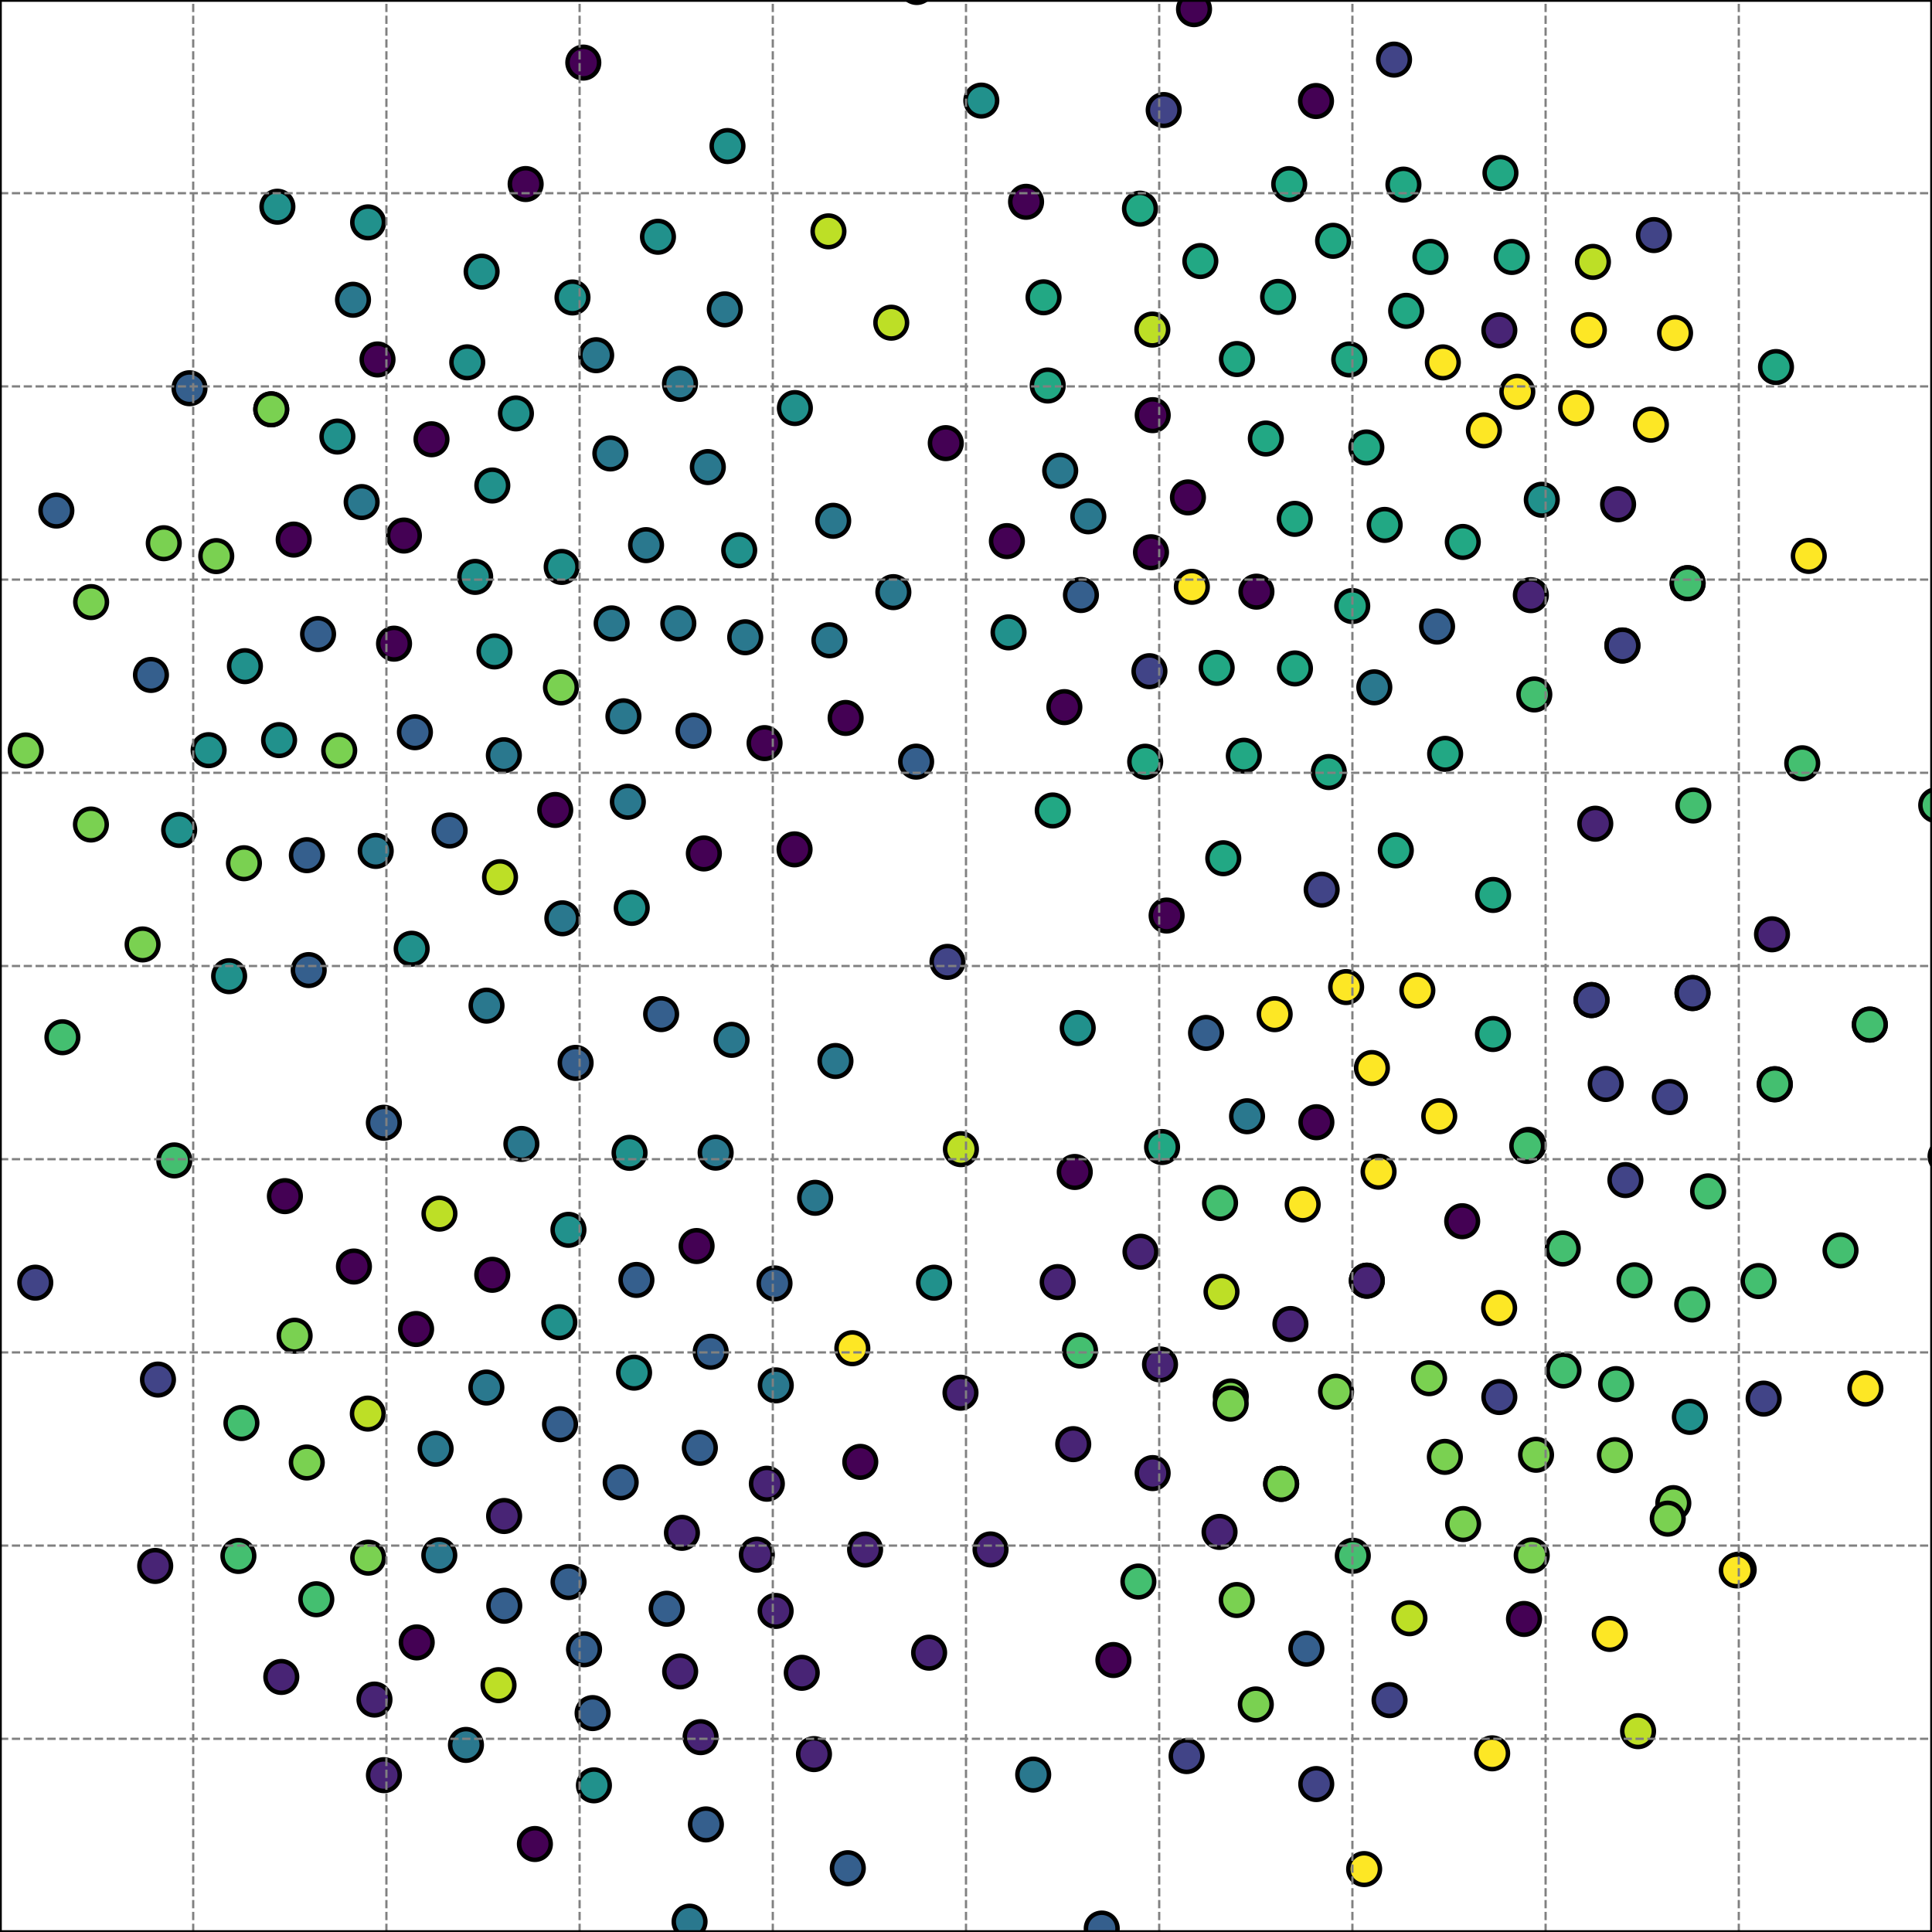 <?xml version="1.0" encoding="utf-8" standalone="no"?>
<!DOCTYPE svg PUBLIC "-//W3C//DTD SVG 1.1//EN"
  "http://www.w3.org/Graphics/SVG/1.1/DTD/svg11.dtd">
<svg xmlns:xlink="http://www.w3.org/1999/xlink" width="432pt" height="432pt" viewBox="0 0 432 432" xmlns="http://www.w3.org/2000/svg" version="1.1">
 <defs>
  <style type="text/css">*{stroke-linejoin: round; stroke-linecap: butt}</style>
 </defs>
 <g id="figure_1">
  <g id="patch_1">
   <path d="M 0 432 
L 432 432 
L 432 0 
L 0 0 
z
" style="fill: #ffffff"/>
  </g>
  <g id="axes_1">
   <g id="patch_2">
    <path d="M 0 432 
L 432 432 
L 432 0 
L 0 0 
z
" style="fill: #ffffff"/>
   </g>
   <g id="PathCollection_1">
    <defs>
     <path id="C0_0_edcd5cdf6b" d="M 0 3.536 
C 0.938 3.536 1.837 3.163 2.5 2.5 
C 3.163 1.837 3.536 0.938 3.536 -0 
C 3.536 -0.938 3.163 -1.837 2.5 -2.5 
C 1.837 -3.163 0.938 -3.536 0 -3.536 
C -0.938 -3.536 -1.837 -3.163 -2.5 -2.5 
C -3.163 -1.837 -3.536 -0.938 -3.536 0 
C -3.536 0.938 -3.163 1.837 -2.5 2.5 
C -1.837 3.163 -0.938 3.536 0 3.536 
z
"/>
    </defs>
    <g clip-path="url(#p882d622e32)">
     <use xlink:href="#C0_0_edcd5cdf6b" x="257.364" y="123.487" style="fill: #440154; stroke: #000000"/>
    </g>
    <g clip-path="url(#p882d622e32)">
     <use xlink:href="#C0_0_edcd5cdf6b" x="155.762" y="278.617" style="fill: #440154; stroke: #000000"/>
    </g>
    <g clip-path="url(#p882d622e32)">
     <use xlink:href="#C0_0_edcd5cdf6b" x="237.996" y="158.115" style="fill: #440154; stroke: #000000"/>
    </g>
    <g clip-path="url(#p882d622e32)">
     <use xlink:href="#C0_0_edcd5cdf6b" x="211.477" y="99.086" style="fill: #440154; stroke: #000000"/>
    </g>
    <g clip-path="url(#p882d622e32)">
     <use xlink:href="#C0_0_edcd5cdf6b" x="335.255" y="312.38" style="fill: #414487; stroke: #000000"/>
    </g>
    <g clip-path="url(#p882d622e32)">
     <use xlink:href="#C0_0_edcd5cdf6b" x="417.106" y="310.475" style="fill: #fde725; stroke: #000000"/>
    </g>
    <g clip-path="url(#p882d622e32)">
     <use xlink:href="#C0_0_edcd5cdf6b" x="225.142" y="120.993" style="fill: #440154; stroke: #000000"/>
    </g>
    <g clip-path="url(#p882d622e32)">
     <use xlink:href="#C0_0_edcd5cdf6b" x="280.802" y="381.116" style="fill: #7ad151; stroke: #000000"/>
    </g>
    <g clip-path="url(#p882d622e32)">
     <use xlink:href="#C0_0_edcd5cdf6b" x="339.276" y="87.598" style="fill: #fde725; stroke: #000000"/>
    </g>
    <g clip-path="url(#p882d622e32)">
     <use xlink:href="#C0_0_edcd5cdf6b" x="179.276" y="374.046" style="fill: #482475; stroke: #000000"/>
    </g>
    <g clip-path="url(#p882d622e32)">
     <use xlink:href="#C0_0_edcd5cdf6b" x="335.209" y="292.467" style="fill: #fde725; stroke: #000000"/>
    </g>
    <g clip-path="url(#p882d622e32)">
     <use xlink:href="#C0_0_edcd5cdf6b" x="241.497" y="301.982" style="fill: #44bf70; stroke: #000000"/>
    </g>
    <g clip-path="url(#p882d622e32)">
     <use xlink:href="#C0_0_edcd5cdf6b" x="127.128" y="353.752" style="fill: #355f8d; stroke: #000000"/>
    </g>
    <g clip-path="url(#p882d622e32)">
     <use xlink:href="#C0_0_edcd5cdf6b" x="157.842" y="407.941" style="fill: #355f8d; stroke: #000000"/>
    </g>
    <g clip-path="url(#p882d622e32)">
     <use xlink:href="#C0_0_edcd5cdf6b" x="115.363" y="92.438" style="fill: #21918c; stroke: #000000"/>
    </g>
    <g clip-path="url(#p882d622e32)">
     <use xlink:href="#C0_0_edcd5cdf6b" x="327.085" y="121.178" style="fill: #22a884; stroke: #000000"/>
    </g>
    <g clip-path="url(#p882d622e32)">
     <use xlink:href="#C0_0_edcd5cdf6b" x="311.712" y="13.327" style="fill: #414487; stroke: #000000"/>
    </g>
    <g clip-path="url(#p882d622e32)">
     <use xlink:href="#C0_0_edcd5cdf6b" x="333.827" y="231.208" style="fill: #22a884; stroke: #000000"/>
    </g>
    <g clip-path="url(#p882d622e32)">
     <use xlink:href="#C0_0_edcd5cdf6b" x="335.505" y="38.666" style="fill: #22a884; stroke: #000000"/>
    </g>
    <g clip-path="url(#p882d622e32)">
     <use xlink:href="#C0_0_edcd5cdf6b" x="356.185" y="58.558" style="fill: #bddf26; stroke: #000000"/>
    </g>
    <g clip-path="url(#p882d622e32)">
     <use xlink:href="#C0_0_edcd5cdf6b" x="363.442" y="263.872" style="fill: #414487; stroke: #000000"/>
    </g>
    <g clip-path="url(#p882d622e32)">
     <use xlink:href="#C0_0_edcd5cdf6b" x="321.332" y="140.099" style="fill: #355f8d; stroke: #000000"/>
    </g>
    <g clip-path="url(#p882d622e32)">
     <use xlink:href="#C0_0_edcd5cdf6b" x="71.121" y="141.774" style="fill: #355f8d; stroke: #000000"/>
    </g>
    <g clip-path="url(#p882d622e32)">
     <use xlink:href="#C0_0_edcd5cdf6b" x="111.808" y="196.137" style="fill: #bddf26; stroke: #000000"/>
    </g>
    <g clip-path="url(#p882d622e32)">
     <use xlink:href="#C0_0_edcd5cdf6b" x="92.779" y="163.726" style="fill: #355f8d; stroke: #000000"/>
    </g>
    <g clip-path="url(#p882d622e32)">
     <use xlink:href="#C0_0_edcd5cdf6b" x="100.537" y="185.701" style="fill: #355f8d; stroke: #000000"/>
    </g>
    <g clip-path="url(#p882d622e32)">
     <use xlink:href="#C0_0_edcd5cdf6b" x="124.151" y="181.106" style="fill: #440154; stroke: #000000"/>
    </g>
    <g clip-path="url(#p882d622e32)">
     <use xlink:href="#C0_0_edcd5cdf6b" x="243.346" y="115.449" style="fill: #2a788e; stroke: #000000"/>
    </g>
    <g clip-path="url(#p882d622e32)">
     <use xlink:href="#C0_0_edcd5cdf6b" x="312.106" y="190.146" style="fill: #22a884; stroke: #000000"/>
    </g>
    <g clip-path="url(#p882d622e32)">
     <use xlink:href="#C0_0_edcd5cdf6b" x="369.149" y="94.958" style="fill: #fde725; stroke: #000000"/>
    </g>
    <g clip-path="url(#p882d622e32)">
     <use xlink:href="#C0_0_edcd5cdf6b" x="208.852" y="286.816" style="fill: #21918c; stroke: #000000"/>
    </g>
    <g clip-path="url(#p882d622e32)">
     <use xlink:href="#C0_0_edcd5cdf6b" x="147.831" y="226.761" style="fill: #355f8d; stroke: #000000"/>
    </g>
    <g clip-path="url(#p882d622e32)">
     <use xlink:href="#C0_0_edcd5cdf6b" x="177.735" y="91.242" style="fill: #21918c; stroke: #000000"/>
    </g>
    <g clip-path="url(#p882d622e32)">
     <use xlink:href="#C0_0_edcd5cdf6b" x="342.494" y="347.8" style="fill: #7ad151; stroke: #000000"/>
    </g>
    <g clip-path="url(#p882d622e32)">
     <use xlink:href="#C0_0_edcd5cdf6b" x="315.156" y="361.844" style="fill: #bddf26; stroke: #000000"/>
    </g>
    <g clip-path="url(#p882d622e32)">
     <use xlink:href="#C0_0_edcd5cdf6b" x="362.764" y="144.316" style="fill: #414487; stroke: #000000"/>
    </g>
    <g clip-path="url(#p882d622e32)">
     <use xlink:href="#C0_0_edcd5cdf6b" x="356.709" y="184.182" style="fill: #482475; stroke: #000000"/>
    </g>
    <g clip-path="url(#p882d622e32)">
     <use xlink:href="#C0_0_edcd5cdf6b" x="278.842" y="249.597" style="fill: #2a788e; stroke: #000000"/>
    </g>
    <g clip-path="url(#p882d622e32)">
     <use xlink:href="#C0_0_edcd5cdf6b" x="169.229" y="347.636" style="fill: #482475; stroke: #000000"/>
    </g>
    <g clip-path="url(#p882d622e32)">
     <use xlink:href="#C0_0_edcd5cdf6b" x="305.519" y="100.05" style="fill: #22a884; stroke: #000000"/>
    </g>
    <g clip-path="url(#p882d622e32)">
     <use xlink:href="#C0_0_edcd5cdf6b" x="344.747" y="111.747" style="fill: #21918c; stroke: #000000"/>
    </g>
    <g clip-path="url(#p882d622e32)">
     <use xlink:href="#C0_0_edcd5cdf6b" x="355.273" y="73.818" style="fill: #fde725; stroke: #000000"/>
    </g>
    <g clip-path="url(#p882d622e32)">
     <use xlink:href="#C0_0_edcd5cdf6b" x="125.069" y="295.649" style="fill: #21918c; stroke: #000000"/>
    </g>
    <g clip-path="url(#p882d622e32)">
     <use xlink:href="#C0_0_edcd5cdf6b" x="378.63" y="180.113" style="fill: #44bf70; stroke: #000000"/>
    </g>
    <g clip-path="url(#p882d622e32)">
     <use xlink:href="#C0_0_edcd5cdf6b" x="68.595" y="327.015" style="fill: #7ad151; stroke: #000000"/>
    </g>
    <g clip-path="url(#p882d622e32)">
     <use xlink:href="#C0_0_edcd5cdf6b" x="140.387" y="179.279" style="fill: #2a788e; stroke: #000000"/>
    </g>
    <g clip-path="url(#p882d622e32)">
     <use xlink:href="#C0_0_edcd5cdf6b" x="343.077" y="155.28" style="fill: #44bf70; stroke: #000000"/>
    </g>
    <g clip-path="url(#p882d622e32)">
     <use xlink:href="#C0_0_edcd5cdf6b" x="341.805" y="255.995" style="fill: #44bf70; stroke: #000000"/>
    </g>
    <g clip-path="url(#p882d622e32)">
     <use xlink:href="#C0_0_edcd5cdf6b" x="75.442" y="97.617" style="fill: #21918c; stroke: #000000"/>
    </g>
    <g clip-path="url(#p882d622e32)">
     <use xlink:href="#C0_0_edcd5cdf6b" x="233.339" y="66.476" style="fill: #22a884; stroke: #000000"/>
    </g>
    <g clip-path="url(#p882d622e32)">
     <use xlink:href="#C0_0_edcd5cdf6b" x="257.015" y="150.08" style="fill: #414487; stroke: #000000"/>
    </g>
    <g clip-path="url(#p882d622e32)">
     <use xlink:href="#C0_0_edcd5cdf6b" x="158.915" y="302.261" style="fill: #355f8d; stroke: #000000"/>
    </g>
    <g clip-path="url(#p882d622e32)">
     <use xlink:href="#C0_0_edcd5cdf6b" x="149.072" y="359.721" style="fill: #355f8d; stroke: #000000"/>
    </g>
    <g clip-path="url(#p882d622e32)">
     <use xlink:href="#C0_0_edcd5cdf6b" x="280.942" y="132.296" style="fill: #440154; stroke: #000000"/>
    </g>
    <g clip-path="url(#p882d622e32)">
     <use xlink:href="#C0_0_edcd5cdf6b" x="108.754" y="310.258" style="fill: #2a788e; stroke: #000000"/>
    </g>
    <g clip-path="url(#p882d622e32)">
     <use xlink:href="#C0_0_edcd5cdf6b" x="78.934" y="67.027" style="fill: #2a788e; stroke: #000000"/>
    </g>
    <g clip-path="url(#p882d622e32)">
     <use xlink:href="#C0_0_edcd5cdf6b" x="308.253" y="261.998" style="fill: #fde725; stroke: #000000"/>
    </g>
    <g clip-path="url(#p882d622e32)">
     <use xlink:href="#C0_0_edcd5cdf6b" x="144.461" y="121.894" style="fill: #2a788e; stroke: #000000"/>
    </g>
    <g clip-path="url(#p882d622e32)">
     <use xlink:href="#C0_0_edcd5cdf6b" x="152.085" y="373.735" style="fill: #482475; stroke: #000000"/>
    </g>
    <g clip-path="url(#p882d622e32)">
     <use xlink:href="#C0_0_edcd5cdf6b" x="12.603" y="114.165" style="fill: #355f8d; stroke: #000000"/>
    </g>
    <g clip-path="url(#p882d622e32)">
     <use xlink:href="#C0_0_edcd5cdf6b" x="377.357" y="130.393" style="fill: #44bf70; stroke: #000000"/>
    </g>
    <g clip-path="url(#p882d622e32)">
     <use xlink:href="#C0_0_edcd5cdf6b" x="302.362" y="135.512" style="fill: #22a884; stroke: #000000"/>
    </g>
    <g clip-path="url(#p882d622e32)">
     <use xlink:href="#C0_0_edcd5cdf6b" x="5.75" y="167.804" style="fill: #7ad151; stroke: #000000"/>
    </g>
    <g clip-path="url(#p882d622e32)">
     <use xlink:href="#C0_0_edcd5cdf6b" x="84.414" y="80.374" style="fill: #440154; stroke: #000000"/>
    </g>
    <g clip-path="url(#p882d622e32)">
     <use xlink:href="#C0_0_edcd5cdf6b" x="130.594" y="368.784" style="fill: #355f8d; stroke: #000000"/>
    </g>
    <g clip-path="url(#p882d622e32)">
     <use xlink:href="#C0_0_edcd5cdf6b" x="285.022" y="226.773" style="fill: #fde725; stroke: #000000"/>
    </g>
    <g clip-path="url(#p882d622e32)">
     <use xlink:href="#C0_0_edcd5cdf6b" x="31.887" y="211.178" style="fill: #7ad151; stroke: #000000"/>
    </g>
    <g clip-path="url(#p882d622e32)">
     <use xlink:href="#C0_0_edcd5cdf6b" x="70.728" y="357.598" style="fill: #44bf70; stroke: #000000"/>
    </g>
    <g clip-path="url(#p882d622e32)">
     <use xlink:href="#C0_0_edcd5cdf6b" x="139.4" y="160.166" style="fill: #2a788e; stroke: #000000"/>
    </g>
    <g clip-path="url(#p882d622e32)">
     <use xlink:href="#C0_0_edcd5cdf6b" x="162.67" y="32.654" style="fill: #21918c; stroke: #000000"/>
    </g>
    <g clip-path="url(#p882d622e32)">
     <use xlink:href="#C0_0_edcd5cdf6b" x="297.127" y="172.632" style="fill: #22a884; stroke: #000000"/>
    </g>
    <g clip-path="url(#p882d622e32)">
     <use xlink:href="#C0_0_edcd5cdf6b" x="289.554" y="149.464" style="fill: #22a884; stroke: #000000"/>
    </g>
    <g clip-path="url(#p882d622e32)">
     <use xlink:href="#C0_0_edcd5cdf6b" x="92.051" y="212.137" style="fill: #21918c; stroke: #000000"/>
    </g>
    <g clip-path="url(#p882d622e32)">
     <use xlink:href="#C0_0_edcd5cdf6b" x="83.733" y="380.027" style="fill: #482475; stroke: #000000"/>
    </g>
    <g clip-path="url(#p882d622e32)">
     <use xlink:href="#C0_0_edcd5cdf6b" x="235.396" y="181.223" style="fill: #22a884; stroke: #000000"/>
    </g>
    <g clip-path="url(#p882d622e32)">
     <use xlink:href="#C0_0_edcd5cdf6b" x="257.751" y="92.829" style="fill: #440154; stroke: #000000"/>
    </g>
    <g clip-path="url(#p882d622e32)">
     <use xlink:href="#C0_0_edcd5cdf6b" x="157.385" y="190.835" style="fill: #440154; stroke: #000000"/>
    </g>
    <g clip-path="url(#p882d622e32)">
     <use xlink:href="#C0_0_edcd5cdf6b" x="65.879" y="298.673" style="fill: #7ad151; stroke: #000000"/>
    </g>
    <g clip-path="url(#p882d622e32)">
     <use xlink:href="#C0_0_edcd5cdf6b" x="112.721" y="338.982" style="fill: #482475; stroke: #000000"/>
    </g>
    <g clip-path="url(#p882d622e32)">
     <use xlink:href="#C0_0_edcd5cdf6b" x="326.948" y="273.066" style="fill: #440154; stroke: #000000"/>
    </g>
    <g clip-path="url(#p882d622e32)">
     <use xlink:href="#C0_0_edcd5cdf6b" x="128.707" y="237.662" style="fill: #355f8d; stroke: #000000"/>
    </g>
    <g clip-path="url(#p882d622e32)">
     <use xlink:href="#C0_0_edcd5cdf6b" x="396.84" y="242.468" style="fill: #44bf70; stroke: #000000"/>
    </g>
    <g clip-path="url(#p882d622e32)">
     <use xlink:href="#C0_0_edcd5cdf6b" x="272.694" y="342.539" style="fill: #482475; stroke: #000000"/>
    </g>
    <g clip-path="url(#p882d622e32)">
     <use xlink:href="#C0_0_edcd5cdf6b" x="75.849" y="167.811" style="fill: #7ad151; stroke: #000000"/>
    </g>
    <g clip-path="url(#p882d622e32)">
     <use xlink:href="#C0_0_edcd5cdf6b" x="359.951" y="365.353" style="fill: #fde725; stroke: #000000"/>
    </g>
    <g clip-path="url(#p882d622e32)">
     <use xlink:href="#C0_0_edcd5cdf6b" x="254.545" y="353.637" style="fill: #44bf70; stroke: #000000"/>
    </g>
    <g clip-path="url(#p882d622e32)">
     <use xlink:href="#C0_0_edcd5cdf6b" x="378.452" y="222.067" style="fill: #414487; stroke: #000000"/>
    </g>
    <g clip-path="url(#p882d622e32)">
     <use xlink:href="#C0_0_edcd5cdf6b" x="185.453" y="143.167" style="fill: #2a788e; stroke: #000000"/>
    </g>
    <g clip-path="url(#p882d622e32)">
     <use xlink:href="#C0_0_edcd5cdf6b" x="20.331" y="184.364" style="fill: #7ad151; stroke: #000000"/>
    </g>
    <g clip-path="url(#p882d622e32)">
     <use xlink:href="#C0_0_edcd5cdf6b" x="327.155" y="340.782" style="fill: #7ad151; stroke: #000000"/>
    </g>
    <g clip-path="url(#p882d622e32)">
     <use xlink:href="#C0_0_edcd5cdf6b" x="248.96" y="371.187" style="fill: #440154; stroke: #000000"/>
    </g>
    <g clip-path="url(#p882d622e32)">
     <use xlink:href="#C0_0_edcd5cdf6b" x="110.082" y="108.562" style="fill: #21918c; stroke: #000000"/>
    </g>
    <g clip-path="url(#p882d622e32)">
     <use xlink:href="#C0_0_edcd5cdf6b" x="33.753" y="150.918" style="fill: #355f8d; stroke: #000000"/>
    </g>
    <g clip-path="url(#p882d622e32)">
     <use xlink:href="#C0_0_edcd5cdf6b" x="237.063" y="105.248" style="fill: #2a788e; stroke: #000000"/>
    </g>
    <g clip-path="url(#p882d622e32)">
     <use xlink:href="#C0_0_edcd5cdf6b" x="110.067" y="285.048" style="fill: #440154; stroke: #000000"/>
    </g>
    <g clip-path="url(#p882d622e32)">
     <use xlink:href="#C0_0_edcd5cdf6b" x="154.188" y="429.687" style="fill: #2a788e; stroke: #000000"/>
    </g>
    <g clip-path="url(#p882d622e32)">
     <use xlink:href="#C0_0_edcd5cdf6b" x="130.428" y="13.996" style="fill: #440154; stroke: #000000"/>
    </g>
    <g clip-path="url(#p882d622e32)">
     <use xlink:href="#C0_0_edcd5cdf6b" x="34.704" y="350.147" style="fill: #482475; stroke: #000000"/>
    </g>
    <g clip-path="url(#p882d622e32)">
     <use xlink:href="#C0_0_edcd5cdf6b" x="20.375" y="134.626" style="fill: #7ad151; stroke: #000000"/>
    </g>
    <g clip-path="url(#p882d622e32)">
     <use xlink:href="#C0_0_edcd5cdf6b" x="369.809" y="52.561" style="fill: #414487; stroke: #000000"/>
    </g>
    <g clip-path="url(#p882d622e32)">
     <use xlink:href="#C0_0_edcd5cdf6b" x="112.664" y="168.869" style="fill: #2a788e; stroke: #000000"/>
    </g>
    <g clip-path="url(#p882d622e32)">
     <use xlink:href="#C0_0_edcd5cdf6b" x="140.769" y="257.778" style="fill: #21918c; stroke: #000000"/>
    </g>
    <g clip-path="url(#p882d622e32)">
     <use xlink:href="#C0_0_edcd5cdf6b" x="125.597" y="126.765" style="fill: #21918c; stroke: #000000"/>
    </g>
    <g clip-path="url(#p882d622e32)">
     <use xlink:href="#C0_0_edcd5cdf6b" x="333.651" y="392.051" style="fill: #fde725; stroke: #000000"/>
    </g>
    <g clip-path="url(#p882d622e32)">
     <use xlink:href="#C0_0_edcd5cdf6b" x="82.308" y="49.72" style="fill: #21918c; stroke: #000000"/>
    </g>
    <g clip-path="url(#p882d622e32)">
     <use xlink:href="#C0_0_edcd5cdf6b" x="60.652" y="91.529" style="fill: #7ad151; stroke: #000000"/>
    </g>
    <g clip-path="url(#p882d622e32)">
     <use xlink:href="#C0_0_edcd5cdf6b" x="152.048" y="85.825" style="fill: #2a788e; stroke: #000000"/>
    </g>
    <g clip-path="url(#p882d622e32)">
     <use xlink:href="#C0_0_edcd5cdf6b" x="182.266" y="267.83" style="fill: #2a788e; stroke: #000000"/>
    </g>
    <g clip-path="url(#p882d622e32)">
     <use xlink:href="#C0_0_edcd5cdf6b" x="259.382" y="305.087" style="fill: #482475; stroke: #000000"/>
    </g>
    <g clip-path="url(#p882d622e32)">
     <use xlink:href="#C0_0_edcd5cdf6b" x="69.028" y="216.914" style="fill: #355f8d; stroke: #000000"/>
    </g>
    <g clip-path="url(#p882d622e32)">
     <use xlink:href="#C0_0_edcd5cdf6b" x="378.384" y="291.684" style="fill: #44bf70; stroke: #000000"/>
    </g>
    <g clip-path="url(#p882d622e32)">
     <use xlink:href="#C0_0_edcd5cdf6b" x="294.318" y="398.92" style="fill: #414487; stroke: #000000"/>
    </g>
    <g clip-path="url(#p882d622e32)">
     <use xlink:href="#C0_0_edcd5cdf6b" x="147.123" y="52.941" style="fill: #21918c; stroke: #000000"/>
    </g>
    <g clip-path="url(#p882d622e32)">
     <use xlink:href="#C0_0_edcd5cdf6b" x="234.274" y="86.203" style="fill: #22a884; stroke: #000000"/>
    </g>
    <g clip-path="url(#p882d622e32)">
     <use xlink:href="#C0_0_edcd5cdf6b" x="255.015" y="279.888" style="fill: #482475; stroke: #000000"/>
    </g>
    <g clip-path="url(#p882d622e32)">
     <use xlink:href="#C0_0_edcd5cdf6b" x="295.528" y="198.928" style="fill: #414487; stroke: #000000"/>
    </g>
    <g clip-path="url(#p882d622e32)">
     <use xlink:href="#C0_0_edcd5cdf6b" x="266.502" y="131.216" style="fill: #fde725; stroke: #000000"/>
    </g>
    <g clip-path="url(#p882d622e32)">
     <use xlink:href="#C0_0_edcd5cdf6b" x="170.962" y="166.163" style="fill: #440154; stroke: #000000"/>
    </g>
    <g clip-path="url(#p882d622e32)">
     <use xlink:href="#C0_0_edcd5cdf6b" x="182.007" y="392.221" style="fill: #482475; stroke: #000000"/>
    </g>
    <g clip-path="url(#p882d622e32)">
     <use xlink:href="#C0_0_edcd5cdf6b" x="207.751" y="369.544" style="fill: #482475; stroke: #000000"/>
    </g>
    <g clip-path="url(#p882d622e32)">
     <use xlink:href="#C0_0_edcd5cdf6b" x="132.509" y="383.051" style="fill: #355f8d; stroke: #000000"/>
    </g>
    <g clip-path="url(#p882d622e32)">
     <use xlink:href="#C0_0_edcd5cdf6b" x="229.431" y="45.124" style="fill: #440154; stroke: #000000"/>
    </g>
    <g clip-path="url(#p882d622e32)">
     <use xlink:href="#C0_0_edcd5cdf6b" x="361.36" y="309.491" style="fill: #44bf70; stroke: #000000"/>
    </g>
    <g clip-path="url(#p882d622e32)">
     <use xlink:href="#C0_0_edcd5cdf6b" x="186.81" y="237.244" style="fill: #2a788e; stroke: #000000"/>
    </g>
    <g clip-path="url(#p882d622e32)">
     <use xlink:href="#C0_0_edcd5cdf6b" x="292.107" y="368.652" style="fill: #355f8d; stroke: #000000"/>
    </g>
    <g clip-path="url(#p882d622e32)">
     <use xlink:href="#C0_0_edcd5cdf6b" x="366.273" y="387.094" style="fill: #bddf26; stroke: #000000"/>
    </g>
    <g clip-path="url(#p882d622e32)">
     <use xlink:href="#C0_0_edcd5cdf6b" x="323.073" y="325.759" style="fill: #7ad151; stroke: #000000"/>
    </g>
    <g clip-path="url(#p882d622e32)">
     <use xlink:href="#C0_0_edcd5cdf6b" x="411.545" y="279.597" style="fill: #44bf70; stroke: #000000"/>
    </g>
    <g clip-path="url(#p882d622e32)">
     <use xlink:href="#C0_0_edcd5cdf6b" x="7.889" y="286.807" style="fill: #414487; stroke: #000000"/>
    </g>
    <g clip-path="url(#p882d622e32)">
     <use xlink:href="#C0_0_edcd5cdf6b" x="193.435" y="346.482" style="fill: #482475; stroke: #000000"/>
    </g>
    <g clip-path="url(#p882d622e32)">
     <use xlink:href="#C0_0_edcd5cdf6b" x="272.809" y="268.986" style="fill: #44bf70; stroke: #000000"/>
    </g>
    <g clip-path="url(#p882d622e32)">
     <use xlink:href="#C0_0_edcd5cdf6b" x="301.001" y="220.713" style="fill: #fde725; stroke: #000000"/>
    </g>
    <g clip-path="url(#p882d622e32)">
     <use xlink:href="#C0_0_edcd5cdf6b" x="278.121" y="168.983" style="fill: #22a884; stroke: #000000"/>
    </g>
    <g clip-path="url(#p882d622e32)">
     <use xlink:href="#C0_0_edcd5cdf6b" x="151.674" y="139.384" style="fill: #2a788e; stroke: #000000"/>
    </g>
    <g clip-path="url(#p882d622e32)">
     <use xlink:href="#C0_0_edcd5cdf6b" x="53.308" y="347.917" style="fill: #44bf70; stroke: #000000"/>
    </g>
    <g clip-path="url(#p882d622e32)">
     <use xlink:href="#C0_0_edcd5cdf6b" x="359.042" y="242.381" style="fill: #414487; stroke: #000000"/>
    </g>
    <g clip-path="url(#p882d622e32)">
     <use xlink:href="#C0_0_edcd5cdf6b" x="275.205" y="312.255" style="fill: #7ad151; stroke: #000000"/>
    </g>
    <g clip-path="url(#p882d622e32)">
     <use xlink:href="#C0_0_edcd5cdf6b" x="90.313" y="119.75" style="fill: #440154; stroke: #000000"/>
    </g>
    <g clip-path="url(#p882d622e32)">
     <use xlink:href="#C0_0_edcd5cdf6b" x="189.085" y="160.532" style="fill: #440154; stroke: #000000"/>
    </g>
    <g clip-path="url(#p882d622e32)">
     <use xlink:href="#C0_0_edcd5cdf6b" x="340.77" y="362.003" style="fill: #440154; stroke: #000000"/>
    </g>
    <g clip-path="url(#p882d622e32)">
     <use xlink:href="#C0_0_edcd5cdf6b" x="265.331" y="392.667" style="fill: #414487; stroke: #000000"/>
    </g>
    <g clip-path="url(#p882d622e32)">
     <use xlink:href="#C0_0_edcd5cdf6b" x="192.36" y="326.877" style="fill: #440154; stroke: #000000"/>
    </g>
    <g clip-path="url(#p882d622e32)">
     <use xlink:href="#C0_0_edcd5cdf6b" x="294.263" y="22.587" style="fill: #440154; stroke: #000000"/>
    </g>
    <g clip-path="url(#p882d622e32)">
     <use xlink:href="#C0_0_edcd5cdf6b" x="285.785" y="66.386" style="fill: #22a884; stroke: #000000"/>
    </g>
    <g clip-path="url(#p882d622e32)">
     <use xlink:href="#C0_0_edcd5cdf6b" x="378.459" y="222.025" style="fill: #414487; stroke: #000000"/>
    </g>
    <g clip-path="url(#p882d622e32)">
     <use xlink:href="#C0_0_edcd5cdf6b" x="396.849" y="242.419" style="fill: #44bf70; stroke: #000000"/>
    </g>
    <g clip-path="url(#p882d622e32)">
     <use xlink:href="#C0_0_edcd5cdf6b" x="254.897" y="46.659" style="fill: #22a884; stroke: #000000"/>
    </g>
    <g clip-path="url(#p882d622e32)">
     <use xlink:href="#C0_0_edcd5cdf6b" x="333.86" y="200.111" style="fill: #22a884; stroke: #000000"/>
    </g>
    <g clip-path="url(#p882d622e32)">
     <use xlink:href="#C0_0_edcd5cdf6b" x="214.864" y="256.955" style="fill: #bddf26; stroke: #000000"/>
    </g>
    <g clip-path="url(#p882d622e32)">
     <use xlink:href="#C0_0_edcd5cdf6b" x="204.988" y="-2.906" style="fill: #440154; stroke: #000000"/>
    </g>
    <g clip-path="url(#p882d622e32)">
     <use xlink:href="#C0_0_edcd5cdf6b" x="13.955" y="231.93" style="fill: #44bf70; stroke: #000000"/>
    </g>
    <g clip-path="url(#p882d622e32)">
     <use xlink:href="#C0_0_edcd5cdf6b" x="173.184" y="286.976" style="fill: #355f8d; stroke: #000000"/>
    </g>
    <g clip-path="url(#p882d622e32)">
     <use xlink:href="#C0_0_edcd5cdf6b" x="342.3" y="133.081" style="fill: #482475; stroke: #000000"/>
    </g>
    <g clip-path="url(#p882d622e32)">
     <use xlink:href="#C0_0_edcd5cdf6b" x="219.426" y="22.495" style="fill: #21918c; stroke: #000000"/>
    </g>
    <g clip-path="url(#p882d622e32)">
     <use xlink:href="#C0_0_edcd5cdf6b" x="361.091" y="325.376" style="fill: #7ad151; stroke: #000000"/>
    </g>
    <g clip-path="url(#p882d622e32)">
     <use xlink:href="#C0_0_edcd5cdf6b" x="107.692" y="60.735" style="fill: #21918c; stroke: #000000"/>
    </g>
    <g clip-path="url(#p882d622e32)">
     <use xlink:href="#C0_0_edcd5cdf6b" x="355.871" y="223.619" style="fill: #414487; stroke: #000000"/>
    </g>
    <g clip-path="url(#p882d622e32)">
     <use xlink:href="#C0_0_edcd5cdf6b" x="273.132" y="288.851" style="fill: #bddf26; stroke: #000000"/>
    </g>
    <g clip-path="url(#p882d622e32)">
     <use xlink:href="#C0_0_edcd5cdf6b" x="240.981" y="229.87" style="fill: #21918c; stroke: #000000"/>
    </g>
    <g clip-path="url(#p882d622e32)">
     <use xlink:href="#C0_0_edcd5cdf6b" x="88.108" y="143.924" style="fill: #440154; stroke: #000000"/>
    </g>
    <g clip-path="url(#p882d622e32)">
     <use xlink:href="#C0_0_edcd5cdf6b" x="388.777" y="350.971" style="fill: #fde725; stroke: #000000"/>
    </g>
    <g clip-path="url(#p882d622e32)">
     <use xlink:href="#C0_0_edcd5cdf6b" x="365.486" y="286.282" style="fill: #44bf70; stroke: #000000"/>
    </g>
    <g clip-path="url(#p882d622e32)">
     <use xlink:href="#C0_0_edcd5cdf6b" x="298.083" y="53.844" style="fill: #22a884; stroke: #000000"/>
    </g>
    <g clip-path="url(#p882d622e32)">
     <use xlink:href="#C0_0_edcd5cdf6b" x="54.548" y="193.021" style="fill: #7ad151; stroke: #000000"/>
    </g>
    <g clip-path="url(#p882d622e32)">
     <use xlink:href="#C0_0_edcd5cdf6b" x="338.024" y="57.46" style="fill: #22a884; stroke: #000000"/>
    </g>
    <g clip-path="url(#p882d622e32)">
     <use xlink:href="#C0_0_edcd5cdf6b" x="80.867" y="112.263" style="fill: #2a788e; stroke: #000000"/>
    </g>
    <g clip-path="url(#p882d622e32)">
     <use xlink:href="#C0_0_edcd5cdf6b" x="269.675" y="230.961" style="fill: #355f8d; stroke: #000000"/>
    </g>
    <g clip-path="url(#p882d622e32)">
     <use xlink:href="#C0_0_edcd5cdf6b" x="260.207" y="24.605" style="fill: #414487; stroke: #000000"/>
    </g>
    <g clip-path="url(#p882d622e32)">
     <use xlink:href="#C0_0_edcd5cdf6b" x="305.028" y="417.929" style="fill: #fde725; stroke: #000000"/>
    </g>
    <g clip-path="url(#p882d622e32)">
     <use xlink:href="#C0_0_edcd5cdf6b" x="374.158" y="336.102" style="fill: #7ad151; stroke: #000000"/>
    </g>
    <g clip-path="url(#p882d622e32)">
     <use xlink:href="#C0_0_edcd5cdf6b" x="307.3" y="153.686" style="fill: #2a788e; stroke: #000000"/>
    </g>
    <g clip-path="url(#p882d622e32)">
     <use xlink:href="#C0_0_edcd5cdf6b" x="211.861" y="215.076" style="fill: #414487; stroke: #000000"/>
    </g>
    <g clip-path="url(#p882d622e32)">
     <use xlink:href="#C0_0_edcd5cdf6b" x="231.026" y="396.805" style="fill: #2a788e; stroke: #000000"/>
    </g>
    <g clip-path="url(#p882d622e32)">
     <use xlink:href="#C0_0_edcd5cdf6b" x="435.029" y="258.576" style="fill: #fde725; stroke: #000000"/>
    </g>
    <g clip-path="url(#p882d622e32)">
     <use xlink:href="#C0_0_edcd5cdf6b" x="283.043" y="98.054" style="fill: #22a884; stroke: #000000"/>
    </g>
    <g clip-path="url(#p882d622e32)">
     <use xlink:href="#C0_0_edcd5cdf6b" x="256.067" y="170.322" style="fill: #22a884; stroke: #000000"/>
    </g>
    <g clip-path="url(#p882d622e32)">
     <use xlink:href="#C0_0_edcd5cdf6b" x="125.741" y="205.334" style="fill: #2a788e; stroke: #000000"/>
    </g>
    <g clip-path="url(#p882d622e32)">
     <use xlink:href="#C0_0_edcd5cdf6b" x="82.333" y="348.3" style="fill: #7ad151; stroke: #000000"/>
    </g>
    <g clip-path="url(#p882d622e32)">
     <use xlink:href="#C0_0_edcd5cdf6b" x="158.271" y="104.436" style="fill: #2a788e; stroke: #000000"/>
    </g>
    <g clip-path="url(#p882d622e32)">
     <use xlink:href="#C0_0_edcd5cdf6b" x="388.35" y="351.148" style="fill: #fde725; stroke: #000000"/>
    </g>
    <g clip-path="url(#p882d622e32)">
     <use xlink:href="#C0_0_edcd5cdf6b" x="82.244" y="316.085" style="fill: #bddf26; stroke: #000000"/>
    </g>
    <g clip-path="url(#p882d622e32)">
     <use xlink:href="#C0_0_edcd5cdf6b" x="276.579" y="80.282" style="fill: #22a884; stroke: #000000"/>
    </g>
    <g clip-path="url(#p882d622e32)">
     <use xlink:href="#C0_0_edcd5cdf6b" x="104.478" y="81.015" style="fill: #21918c; stroke: #000000"/>
    </g>
    <g clip-path="url(#p882d622e32)">
     <use xlink:href="#C0_0_edcd5cdf6b" x="85.835" y="251.05" style="fill: #355f8d; stroke: #000000"/>
    </g>
    <g clip-path="url(#p882d622e32)">
     <use xlink:href="#C0_0_edcd5cdf6b" x="377.854" y="316.82" style="fill: #21918c; stroke: #000000"/>
    </g>
    <g clip-path="url(#p882d622e32)">
     <use xlink:href="#C0_0_edcd5cdf6b" x="62.898" y="374.971" style="fill: #482475; stroke: #000000"/>
    </g>
    <g clip-path="url(#p882d622e32)">
     <use xlink:href="#C0_0_edcd5cdf6b" x="309.616" y="117.369" style="fill: #22a884; stroke: #000000"/>
    </g>
    <g clip-path="url(#p882d622e32)">
     <use xlink:href="#C0_0_edcd5cdf6b" x="133.307" y="79.425" style="fill: #2a788e; stroke: #000000"/>
    </g>
    <g clip-path="url(#p882d622e32)">
     <use xlink:href="#C0_0_edcd5cdf6b" x="302.488" y="347.879" style="fill: #44bf70; stroke: #000000"/>
    </g>
    <g clip-path="url(#p882d622e32)">
     <use xlink:href="#C0_0_edcd5cdf6b" x="111.474" y="376.81" style="fill: #bddf26; stroke: #000000"/>
    </g>
    <g clip-path="url(#p882d622e32)">
     <use xlink:href="#C0_0_edcd5cdf6b" x="96.482" y="98.223" style="fill: #440154; stroke: #000000"/>
    </g>
    <g clip-path="url(#p882d622e32)">
     <use xlink:href="#C0_0_edcd5cdf6b" x="319.847" y="57.447" style="fill: #22a884; stroke: #000000"/>
    </g>
    <g clip-path="url(#p882d622e32)">
     <use xlink:href="#C0_0_edcd5cdf6b" x="98.228" y="347.772" style="fill: #2a788e; stroke: #000000"/>
    </g>
    <g clip-path="url(#p882d622e32)">
     <use xlink:href="#C0_0_edcd5cdf6b" x="63.704" y="267.458" style="fill: #440154; stroke: #000000"/>
    </g>
    <g clip-path="url(#p882d622e32)">
     <use xlink:href="#C0_0_edcd5cdf6b" x="62.025" y="46.222" style="fill: #21918c; stroke: #000000"/>
    </g>
    <g clip-path="url(#p882d622e32)">
     <use xlink:href="#C0_0_edcd5cdf6b" x="189.572" y="417.736" style="fill: #355f8d; stroke: #000000"/>
    </g>
    <g clip-path="url(#p882d622e32)">
     <use xlink:href="#C0_0_edcd5cdf6b" x="156.488" y="323.74" style="fill: #355f8d; stroke: #000000"/>
    </g>
    <g clip-path="url(#p882d622e32)">
     <use xlink:href="#C0_0_edcd5cdf6b" x="136.476" y="101.394" style="fill: #2a788e; stroke: #000000"/>
    </g>
    <g clip-path="url(#p882d622e32)">
     <use xlink:href="#C0_0_edcd5cdf6b" x="152.483" y="342.749" style="fill: #482475; stroke: #000000"/>
    </g>
    <g clip-path="url(#p882d622e32)">
     <use xlink:href="#C0_0_edcd5cdf6b" x="316.924" y="221.471" style="fill: #fde725; stroke: #000000"/>
    </g>
    <g clip-path="url(#p882d622e32)">
     <use xlink:href="#C0_0_edcd5cdf6b" x="305.629" y="286.362" style="fill: #482475; stroke: #000000"/>
    </g>
    <g clip-path="url(#p882d622e32)">
     <use xlink:href="#C0_0_edcd5cdf6b" x="36.619" y="121.465" style="fill: #7ad151; stroke: #000000"/>
    </g>
    <g clip-path="url(#p882d622e32)">
     <use xlink:href="#C0_0_edcd5cdf6b" x="314.423" y="69.501" style="fill: #22a884; stroke: #000000"/>
    </g>
    <g clip-path="url(#p882d622e32)">
     <use xlink:href="#C0_0_edcd5cdf6b" x="322.625" y="81.028" style="fill: #fde725; stroke: #000000"/>
    </g>
    <g clip-path="url(#p882d622e32)">
     <use xlink:href="#C0_0_edcd5cdf6b" x="321.819" y="249.593" style="fill: #fde725; stroke: #000000"/>
    </g>
    <g clip-path="url(#p882d622e32)">
     <use xlink:href="#C0_0_edcd5cdf6b" x="97.403" y="323.943" style="fill: #2a788e; stroke: #000000"/>
    </g>
    <g clip-path="url(#p882d622e32)">
     <use xlink:href="#C0_0_edcd5cdf6b" x="125.427" y="153.714" style="fill: #7ad151; stroke: #000000"/>
    </g>
    <g clip-path="url(#p882d622e32)">
     <use xlink:href="#C0_0_edcd5cdf6b" x="173.465" y="309.771" style="fill: #2a788e; stroke: #000000"/>
    </g>
    <g clip-path="url(#p882d622e32)">
     <use xlink:href="#C0_0_edcd5cdf6b" x="221.487" y="346.458" style="fill: #482475; stroke: #000000"/>
    </g>
    <g clip-path="url(#p882d622e32)">
     <use xlink:href="#C0_0_edcd5cdf6b" x="40.063" y="185.581" style="fill: #21918c; stroke: #000000"/>
    </g>
    <g clip-path="url(#p882d622e32)">
     <use xlink:href="#C0_0_edcd5cdf6b" x="381.932" y="266.393" style="fill: #44bf70; stroke: #000000"/>
    </g>
    <g clip-path="url(#p882d622e32)">
     <use xlink:href="#C0_0_edcd5cdf6b" x="362.783" y="144.356" style="fill: #414487; stroke: #000000"/>
    </g>
    <g clip-path="url(#p882d622e32)">
     <use xlink:href="#C0_0_edcd5cdf6b" x="372.911" y="339.575" style="fill: #7ad151; stroke: #000000"/>
    </g>
    <g clip-path="url(#p882d622e32)">
     <use xlink:href="#C0_0_edcd5cdf6b" x="266.987" y="2.046" style="fill: #440154; stroke: #000000"/>
    </g>
    <g clip-path="url(#p882d622e32)">
     <use xlink:href="#C0_0_edcd5cdf6b" x="173.433" y="360.209" style="fill: #482475; stroke: #000000"/>
    </g>
    <g clip-path="url(#p882d622e32)">
     <use xlink:href="#C0_0_edcd5cdf6b" x="404.446" y="124.31" style="fill: #fde725; stroke: #000000"/>
    </g>
    <g clip-path="url(#p882d622e32)">
     <use xlink:href="#C0_0_edcd5cdf6b" x="162.067" y="69.176" style="fill: #2a788e; stroke: #000000"/>
    </g>
    <g clip-path="url(#p882d622e32)">
     <use xlink:href="#C0_0_edcd5cdf6b" x="341.497" y="256.239" style="fill: #44bf70; stroke: #000000"/>
    </g>
    <g clip-path="url(#p882d622e32)">
     <use xlink:href="#C0_0_edcd5cdf6b" x="48.356" y="124.348" style="fill: #7ad151; stroke: #000000"/>
    </g>
    <g clip-path="url(#p882d622e32)">
     <use xlink:href="#C0_0_edcd5cdf6b" x="298.747" y="311.184" style="fill: #7ad151; stroke: #000000"/>
    </g>
    <g clip-path="url(#p882d622e32)">
     <use xlink:href="#C0_0_edcd5cdf6b" x="141.781" y="306.926" style="fill: #21918c; stroke: #000000"/>
    </g>
    <g clip-path="url(#p882d622e32)">
     <use xlink:href="#C0_0_edcd5cdf6b" x="286.467" y="331.799" style="fill: #7ad151; stroke: #000000"/>
    </g>
    <g clip-path="url(#p882d622e32)">
     <use xlink:href="#C0_0_edcd5cdf6b" x="288.542" y="296.053" style="fill: #482475; stroke: #000000"/>
    </g>
    <g clip-path="url(#p882d622e32)">
     <use xlink:href="#C0_0_edcd5cdf6b" x="352.423" y="91.255" style="fill: #fde725; stroke: #000000"/>
    </g>
    <g clip-path="url(#p882d622e32)">
     <use xlink:href="#C0_0_edcd5cdf6b" x="236.5" y="286.68" style="fill: #482475; stroke: #000000"/>
    </g>
    <g clip-path="url(#p882d622e32)">
     <use xlink:href="#C0_0_edcd5cdf6b" x="291.285" y="269.317" style="fill: #fde725; stroke: #000000"/>
    </g>
    <g clip-path="url(#p882d622e32)">
     <use xlink:href="#C0_0_edcd5cdf6b" x="204.85" y="170.305" style="fill: #355f8d; stroke: #000000"/>
    </g>
    <g clip-path="url(#p882d622e32)">
     <use xlink:href="#C0_0_edcd5cdf6b" x="104.189" y="390.167" style="fill: #2a788e; stroke: #000000"/>
    </g>
    <g clip-path="url(#p882d622e32)">
     <use xlink:href="#C0_0_edcd5cdf6b" x="171.47" y="331.764" style="fill: #482475; stroke: #000000"/>
    </g>
    <g clip-path="url(#p882d622e32)">
     <use xlink:href="#C0_0_edcd5cdf6b" x="301.692" y="80.376" style="fill: #22a884; stroke: #000000"/>
    </g>
    <g clip-path="url(#p882d622e32)">
     <use xlink:href="#C0_0_edcd5cdf6b" x="93.039" y="297.171" style="fill: #440154; stroke: #000000"/>
    </g>
    <g clip-path="url(#p882d622e32)">
     <use xlink:href="#C0_0_edcd5cdf6b" x="241.7" y="133.05" style="fill: #355f8d; stroke: #000000"/>
    </g>
    <g clip-path="url(#p882d622e32)">
     <use xlink:href="#C0_0_edcd5cdf6b" x="53.983" y="318.195" style="fill: #44bf70; stroke: #000000"/>
    </g>
    <g clip-path="url(#p882d622e32)">
     <use xlink:href="#C0_0_edcd5cdf6b" x="141.257" y="203.014" style="fill: #21918c; stroke: #000000"/>
    </g>
    <g clip-path="url(#p882d622e32)">
     <use xlink:href="#C0_0_edcd5cdf6b" x="-8.83" y="201.812" style="fill: #7ad151; stroke: #000000"/>
    </g>
    <g clip-path="url(#p882d622e32)">
     <use xlink:href="#C0_0_edcd5cdf6b" x="85.848" y="396.931" style="fill: #482475; stroke: #000000"/>
    </g>
    <g clip-path="url(#p882d622e32)">
     <use xlink:href="#C0_0_edcd5cdf6b" x="374.547" y="74.469" style="fill: #fde725; stroke: #000000"/>
    </g>
    <g clip-path="url(#p882d622e32)">
     <use xlink:href="#C0_0_edcd5cdf6b" x="306.765" y="238.812" style="fill: #fde725; stroke: #000000"/>
    </g>
    <g clip-path="url(#p882d622e32)">
     <use xlink:href="#C0_0_edcd5cdf6b" x="199.285" y="72.156" style="fill: #bddf26; stroke: #000000"/>
    </g>
    <g clip-path="url(#p882d622e32)">
     <use xlink:href="#C0_0_edcd5cdf6b" x="62.404" y="165.492" style="fill: #21918c; stroke: #000000"/>
    </g>
    <g clip-path="url(#p882d622e32)">
     <use xlink:href="#C0_0_edcd5cdf6b" x="373.381" y="245.304" style="fill: #414487; stroke: #000000"/>
    </g>
    <g clip-path="url(#p882d622e32)">
     <use xlink:href="#C0_0_edcd5cdf6b" x="93.18" y="367.243" style="fill: #440154; stroke: #000000"/>
    </g>
    <g clip-path="url(#p882d622e32)">
     <use xlink:href="#C0_0_edcd5cdf6b" x="156.653" y="388.432" style="fill: #482475; stroke: #000000"/>
    </g>
    <g clip-path="url(#p882d622e32)">
     <use xlink:href="#C0_0_edcd5cdf6b" x="68.615" y="191.221" style="fill: #355f8d; stroke: #000000"/>
    </g>
    <g clip-path="url(#p882d622e32)">
     <use xlink:href="#C0_0_edcd5cdf6b" x="84.012" y="190.267" style="fill: #2a788e; stroke: #000000"/>
    </g>
    <g clip-path="url(#p882d622e32)">
     <use xlink:href="#C0_0_edcd5cdf6b" x="288.268" y="41.163" style="fill: #22a884; stroke: #000000"/>
    </g>
    <g clip-path="url(#p882d622e32)">
     <use xlink:href="#C0_0_edcd5cdf6b" x="393.212" y="286.447" style="fill: #44bf70; stroke: #000000"/>
    </g>
    <g clip-path="url(#p882d622e32)">
     <use xlink:href="#C0_0_edcd5cdf6b" x="418.097" y="229.109" style="fill: #44bf70; stroke: #000000"/>
    </g>
    <g clip-path="url(#p882d622e32)">
     <use xlink:href="#C0_0_edcd5cdf6b" x="177.667" y="189.92" style="fill: #440154; stroke: #000000"/>
    </g>
    <g clip-path="url(#p882d622e32)">
     <use xlink:href="#C0_0_edcd5cdf6b" x="402.984" y="170.668" style="fill: #44bf70; stroke: #000000"/>
    </g>
    <g clip-path="url(#p882d622e32)">
     <use xlink:href="#C0_0_edcd5cdf6b" x="294.35" y="250.931" style="fill: #440154; stroke: #000000"/>
    </g>
    <g clip-path="url(#p882d622e32)">
     <use xlink:href="#C0_0_edcd5cdf6b" x="361.808" y="112.759" style="fill: #482475; stroke: #000000"/>
    </g>
    <g clip-path="url(#p882d622e32)">
     <use xlink:href="#C0_0_edcd5cdf6b" x="46.651" y="167.743" style="fill: #21918c; stroke: #000000"/>
    </g>
    <g clip-path="url(#p882d622e32)">
     <use xlink:href="#C0_0_edcd5cdf6b" x="117.537" y="41.152" style="fill: #440154; stroke: #000000"/>
    </g>
    <g clip-path="url(#p882d622e32)">
     <use xlink:href="#C0_0_edcd5cdf6b" x="310.708" y="380.153" style="fill: #414487; stroke: #000000"/>
    </g>
    <g clip-path="url(#p882d622e32)">
     <use xlink:href="#C0_0_edcd5cdf6b" x="163.585" y="232.513" style="fill: #2a788e; stroke: #000000"/>
    </g>
    <g clip-path="url(#p882d622e32)">
     <use xlink:href="#C0_0_edcd5cdf6b" x="432.941" y="180.045" style="fill: #44bf70; stroke: #000000"/>
    </g>
    <g clip-path="url(#p882d622e32)">
     <use xlink:href="#C0_0_edcd5cdf6b" x="275.186" y="313.853" style="fill: #7ad151; stroke: #000000"/>
    </g>
    <g clip-path="url(#p882d622e32)">
     <use xlink:href="#C0_0_edcd5cdf6b" x="112.754" y="359.053" style="fill: #355f8d; stroke: #000000"/>
    </g>
    <g clip-path="url(#p882d622e32)">
     <use xlink:href="#C0_0_edcd5cdf6b" x="38.982" y="259.47" style="fill: #44bf70; stroke: #000000"/>
    </g>
    <g clip-path="url(#p882d622e32)">
     <use xlink:href="#C0_0_edcd5cdf6b" x="116.583" y="255.789" style="fill: #2a788e; stroke: #000000"/>
    </g>
    <g clip-path="url(#p882d622e32)">
     <use xlink:href="#C0_0_edcd5cdf6b" x="305.629" y="286.362" style="fill: #482475; stroke: #000000"/>
    </g>
    <g clip-path="url(#p882d622e32)">
     <use xlink:href="#C0_0_edcd5cdf6b" x="51.234" y="218.28" style="fill: #21918c; stroke: #000000"/>
    </g>
    <g clip-path="url(#p882d622e32)">
     <use xlink:href="#C0_0_edcd5cdf6b" x="35.322" y="308.475" style="fill: #414487; stroke: #000000"/>
    </g>
    <g clip-path="url(#p882d622e32)">
     <use xlink:href="#C0_0_edcd5cdf6b" x="60.644" y="91.525" style="fill: #7ad151; stroke: #000000"/>
    </g>
    <g clip-path="url(#p882d622e32)">
     <use xlink:href="#C0_0_edcd5cdf6b" x="65.673" y="120.652" style="fill: #440154; stroke: #000000"/>
    </g>
    <g clip-path="url(#p882d622e32)">
     <use xlink:href="#C0_0_edcd5cdf6b" x="286.467" y="331.799" style="fill: #7ad151; stroke: #000000"/>
    </g>
    <g clip-path="url(#p882d622e32)">
     <use xlink:href="#C0_0_edcd5cdf6b" x="166.629" y="142.492" style="fill: #2a788e; stroke: #000000"/>
    </g>
    <g clip-path="url(#p882d622e32)">
     <use xlink:href="#C0_0_edcd5cdf6b" x="42.369" y="86.81" style="fill: #355f8d; stroke: #000000"/>
    </g>
    <g clip-path="url(#p882d622e32)">
     <use xlink:href="#C0_0_edcd5cdf6b" x="257.737" y="329.384" style="fill: #482475; stroke: #000000"/>
    </g>
    <g clip-path="url(#p882d622e32)">
     <use xlink:href="#C0_0_edcd5cdf6b" x="108.79" y="224.867" style="fill: #2a788e; stroke: #000000"/>
    </g>
    <g clip-path="url(#p882d622e32)">
     <use xlink:href="#C0_0_edcd5cdf6b" x="54.764" y="148.956" style="fill: #21918c; stroke: #000000"/>
    </g>
    <g clip-path="url(#p882d622e32)">
     <use xlink:href="#C0_0_edcd5cdf6b" x="272.052" y="149.343" style="fill: #22a884; stroke: #000000"/>
    </g>
    <g clip-path="url(#p882d622e32)">
     <use xlink:href="#C0_0_edcd5cdf6b" x="119.604" y="412.325" style="fill: #440154; stroke: #000000"/>
    </g>
    <g clip-path="url(#p882d622e32)">
     <use xlink:href="#C0_0_edcd5cdf6b" x="214.769" y="311.412" style="fill: #482475; stroke: #000000"/>
    </g>
    <g clip-path="url(#p882d622e32)">
     <use xlink:href="#C0_0_edcd5cdf6b" x="110.567" y="145.658" style="fill: #21918c; stroke: #000000"/>
    </g>
    <g clip-path="url(#p882d622e32)">
     <use xlink:href="#C0_0_edcd5cdf6b" x="142.307" y="286.2" style="fill: #355f8d; stroke: #000000"/>
    </g>
    <g clip-path="url(#p882d622e32)">
     <use xlink:href="#C0_0_edcd5cdf6b" x="319.544" y="308.172" style="fill: #7ad151; stroke: #000000"/>
    </g>
    <g clip-path="url(#p882d622e32)">
     <use xlink:href="#C0_0_edcd5cdf6b" x="396.223" y="208.911" style="fill: #482475; stroke: #000000"/>
    </g>
    <g clip-path="url(#p882d622e32)">
     <use xlink:href="#C0_0_edcd5cdf6b" x="239.977" y="322.915" style="fill: #482475; stroke: #000000"/>
    </g>
    <g clip-path="url(#p882d622e32)">
     <use xlink:href="#C0_0_edcd5cdf6b" x="98.261" y="271.372" style="fill: #bddf26; stroke: #000000"/>
    </g>
    <g clip-path="url(#p882d622e32)">
     <use xlink:href="#C0_0_edcd5cdf6b" x="155.072" y="163.392" style="fill: #355f8d; stroke: #000000"/>
    </g>
    <g clip-path="url(#p882d622e32)">
     <use xlink:href="#C0_0_edcd5cdf6b" x="331.811" y="96.238" style="fill: #fde725; stroke: #000000"/>
    </g>
    <g clip-path="url(#p882d622e32)">
     <use xlink:href="#C0_0_edcd5cdf6b" x="186.306" y="116.452" style="fill: #2a788e; stroke: #000000"/>
    </g>
    <g clip-path="url(#p882d622e32)">
     <use xlink:href="#C0_0_edcd5cdf6b" x="268.397" y="58.37" style="fill: #22a884; stroke: #000000"/>
    </g>
    <g clip-path="url(#p882d622e32)">
     <use xlink:href="#C0_0_edcd5cdf6b" x="127.105" y="274.993" style="fill: #21918c; stroke: #000000"/>
    </g>
    <g clip-path="url(#p882d622e32)">
     <use xlink:href="#C0_0_edcd5cdf6b" x="265.625" y="111.22" style="fill: #440154; stroke: #000000"/>
    </g>
    <g clip-path="url(#p882d622e32)">
     <use xlink:href="#C0_0_edcd5cdf6b" x="273.528" y="191.904" style="fill: #22a884; stroke: #000000"/>
    </g>
    <g clip-path="url(#p882d622e32)">
     <use xlink:href="#C0_0_edcd5cdf6b" x="257.666" y="73.695" style="fill: #bddf26; stroke: #000000"/>
    </g>
    <g clip-path="url(#p882d622e32)">
     <use xlink:href="#C0_0_edcd5cdf6b" x="276.534" y="357.771" style="fill: #7ad151; stroke: #000000"/>
    </g>
    <g clip-path="url(#p882d622e32)">
     <use xlink:href="#C0_0_edcd5cdf6b" x="138.788" y="331.452" style="fill: #355f8d; stroke: #000000"/>
    </g>
    <g clip-path="url(#p882d622e32)">
     <use xlink:href="#C0_0_edcd5cdf6b" x="165.289" y="123.032" style="fill: #21918c; stroke: #000000"/>
    </g>
    <g clip-path="url(#p882d622e32)">
     <use xlink:href="#C0_0_edcd5cdf6b" x="106.249" y="128.994" style="fill: #21918c; stroke: #000000"/>
    </g>
    <g clip-path="url(#p882d622e32)">
     <use xlink:href="#C0_0_edcd5cdf6b" x="259.839" y="256.477" style="fill: #22a884; stroke: #000000"/>
    </g>
    <g clip-path="url(#p882d622e32)">
     <use xlink:href="#C0_0_edcd5cdf6b" x="397.117" y="82.072" style="fill: #22a884; stroke: #000000"/>
    </g>
    <g clip-path="url(#p882d622e32)">
     <use xlink:href="#C0_0_edcd5cdf6b" x="132.803" y="399.207" style="fill: #21918c; stroke: #000000"/>
    </g>
    <g clip-path="url(#p882d622e32)">
     <use xlink:href="#C0_0_edcd5cdf6b" x="240.322" y="262.055" style="fill: #440154; stroke: #000000"/>
    </g>
    <g clip-path="url(#p882d622e32)">
     <use xlink:href="#C0_0_edcd5cdf6b" x="199.756" y="132.4" style="fill: #2a788e; stroke: #000000"/>
    </g>
    <g clip-path="url(#p882d622e32)">
     <use xlink:href="#C0_0_edcd5cdf6b" x="289.514" y="116.015" style="fill: #22a884; stroke: #000000"/>
    </g>
    <g clip-path="url(#p882d622e32)">
     <use xlink:href="#C0_0_edcd5cdf6b" x="355.868" y="223.621" style="fill: #414487; stroke: #000000"/>
    </g>
    <g clip-path="url(#p882d622e32)">
     <use xlink:href="#C0_0_edcd5cdf6b" x="190.583" y="301.469" style="fill: #fde725; stroke: #000000"/>
    </g>
    <g clip-path="url(#p882d622e32)">
     <use xlink:href="#C0_0_edcd5cdf6b" x="225.515" y="141.401" style="fill: #21918c; stroke: #000000"/>
    </g>
    <g clip-path="url(#p882d622e32)">
     <use xlink:href="#C0_0_edcd5cdf6b" x="246.352" y="431.224" style="fill: #355f8d; stroke: #000000"/>
    </g>
    <g clip-path="url(#p882d622e32)">
     <use xlink:href="#C0_0_edcd5cdf6b" x="185.242" y="51.73" style="fill: #bddf26; stroke: #000000"/>
    </g>
    <g clip-path="url(#p882d622e32)">
     <use xlink:href="#C0_0_edcd5cdf6b" x="260.858" y="204.718" style="fill: #440154; stroke: #000000"/>
    </g>
    <g clip-path="url(#p882d622e32)">
     <use xlink:href="#C0_0_edcd5cdf6b" x="79.141" y="283.196" style="fill: #440154; stroke: #000000"/>
    </g>
    <g clip-path="url(#p882d622e32)">
     <use xlink:href="#C0_0_edcd5cdf6b" x="128.011" y="66.514" style="fill: #21918c; stroke: #000000"/>
    </g>
    <g clip-path="url(#p882d622e32)">
     <use xlink:href="#C0_0_edcd5cdf6b" x="418.097" y="229.092" style="fill: #44bf70; stroke: #000000"/>
    </g>
    <g clip-path="url(#p882d622e32)">
     <use xlink:href="#C0_0_edcd5cdf6b" x="335.254" y="73.851" style="fill: #482475; stroke: #000000"/>
    </g>
    <g clip-path="url(#p882d622e32)">
     <use xlink:href="#C0_0_edcd5cdf6b" x="394.355" y="312.733" style="fill: #414487; stroke: #000000"/>
    </g>
    <g clip-path="url(#p882d622e32)">
     <use xlink:href="#C0_0_edcd5cdf6b" x="313.81" y="41.279" style="fill: #22a884; stroke: #000000"/>
    </g>
    <g clip-path="url(#p882d622e32)">
     <use xlink:href="#C0_0_edcd5cdf6b" x="136.765" y="139.392" style="fill: #2a788e; stroke: #000000"/>
    </g>
    <g clip-path="url(#p882d622e32)">
     <use xlink:href="#C0_0_edcd5cdf6b" x="323.138" y="168.564" style="fill: #22a884; stroke: #000000"/>
    </g>
    <g clip-path="url(#p882d622e32)">
     <use xlink:href="#C0_0_edcd5cdf6b" x="343.463" y="325.29" style="fill: #7ad151; stroke: #000000"/>
    </g>
    <g clip-path="url(#p882d622e32)">
     <use xlink:href="#C0_0_edcd5cdf6b" x="125.226" y="318.46" style="fill: #355f8d; stroke: #000000"/>
    </g>
    <g clip-path="url(#p882d622e32)">
     <use xlink:href="#C0_0_edcd5cdf6b" x="349.601" y="306.447" style="fill: #44bf70; stroke: #000000"/>
    </g>
    <g clip-path="url(#p882d622e32)">
     <use xlink:href="#C0_0_edcd5cdf6b" x="377.366" y="130.402" style="fill: #44bf70; stroke: #000000"/>
    </g>
    <g clip-path="url(#p882d622e32)">
     <use xlink:href="#C0_0_edcd5cdf6b" x="160.021" y="257.735" style="fill: #2a788e; stroke: #000000"/>
    </g>
    <g clip-path="url(#p882d622e32)">
     <use xlink:href="#C0_0_edcd5cdf6b" x="349.434" y="279.165" style="fill: #44bf70; stroke: #000000"/>
    </g>
   </g>
   <g id="matplotlib.axis_1">
    <g id="xtick_1">
     <g id="line2d_1">
      <path d="M 0 432 
L 0 0 
" clip-path="url(#p882d622e32)" style="fill: none; stroke-dasharray: 1.85,0.8; stroke-dashoffset: 0; stroke: #808080; stroke-width: 0.5"/>
     </g>
     <g id="line2d_2">
      <defs>
       <path id="m99d6d7eb87" d="M 0 0 
L 0 3.5 
" style="stroke: #000000; stroke-width: 0.8"/>
      </defs>
      <g>
       <use xlink:href="#m99d6d7eb87" x="0" y="432" style="stroke: #000000; stroke-width: 0.8"/>
      </g>
     </g>
     <g id="text_1">
      <!-- −1.0 -->
      <g transform="translate(-12.141 446.598) scale(0.1 -0.1)">
       <defs>
        <path id="DejaVuSans-2212" d="M 678 2272 
L 4684 2272 
L 4684 1741 
L 678 1741 
L 678 2272 
z
" transform="scale(0.016)"/>
        <path id="DejaVuSans-31" d="M 794 531 
L 1825 531 
L 1825 4091 
L 703 3866 
L 703 4441 
L 1819 4666 
L 2450 4666 
L 2450 531 
L 3481 531 
L 3481 0 
L 794 0 
L 794 531 
z
" transform="scale(0.016)"/>
        <path id="DejaVuSans-2e" d="M 684 794 
L 1344 794 
L 1344 0 
L 684 0 
L 684 794 
z
" transform="scale(0.016)"/>
        <path id="DejaVuSans-30" d="M 2034 4250 
Q 1547 4250 1301 3770 
Q 1056 3291 1056 2328 
Q 1056 1369 1301 889 
Q 1547 409 2034 409 
Q 2525 409 2770 889 
Q 3016 1369 3016 2328 
Q 3016 3291 2770 3770 
Q 2525 4250 2034 4250 
z
M 2034 4750 
Q 2819 4750 3233 4129 
Q 3647 3509 3647 2328 
Q 3647 1150 3233 529 
Q 2819 -91 2034 -91 
Q 1250 -91 836 529 
Q 422 1150 422 2328 
Q 422 3509 836 4129 
Q 1250 4750 2034 4750 
z
" transform="scale(0.016)"/>
       </defs>
       <use xlink:href="#DejaVuSans-2212"/>
       <use xlink:href="#DejaVuSans-31" transform="translate(83.789 0)"/>
       <use xlink:href="#DejaVuSans-2e" transform="translate(147.412 0)"/>
       <use xlink:href="#DejaVuSans-30" transform="translate(179.199 0)"/>
      </g>
     </g>
    </g>
    <g id="xtick_2">
     <g id="line2d_3">
      <path d="M 43.2 432 
L 43.2 0 
" clip-path="url(#p882d622e32)" style="fill: none; stroke-dasharray: 1.85,0.8; stroke-dashoffset: 0; stroke: #808080; stroke-width: 0.5"/>
     </g>
     <g id="line2d_4">
      <g>
       <use xlink:href="#m99d6d7eb87" x="43.2" y="432" style="stroke: #000000; stroke-width: 0.8"/>
      </g>
     </g>
     <g id="text_2">
      <!-- −0.8 -->
      <g transform="translate(31.059 446.598) scale(0.1 -0.1)">
       <defs>
        <path id="DejaVuSans-38" d="M 2034 2216 
Q 1584 2216 1326 1975 
Q 1069 1734 1069 1313 
Q 1069 891 1326 650 
Q 1584 409 2034 409 
Q 2484 409 2743 651 
Q 3003 894 3003 1313 
Q 3003 1734 2745 1975 
Q 2488 2216 2034 2216 
z
M 1403 2484 
Q 997 2584 770 2862 
Q 544 3141 544 3541 
Q 544 4100 942 4425 
Q 1341 4750 2034 4750 
Q 2731 4750 3128 4425 
Q 3525 4100 3525 3541 
Q 3525 3141 3298 2862 
Q 3072 2584 2669 2484 
Q 3125 2378 3379 2068 
Q 3634 1759 3634 1313 
Q 3634 634 3220 271 
Q 2806 -91 2034 -91 
Q 1263 -91 848 271 
Q 434 634 434 1313 
Q 434 1759 690 2068 
Q 947 2378 1403 2484 
z
M 1172 3481 
Q 1172 3119 1398 2916 
Q 1625 2713 2034 2713 
Q 2441 2713 2670 2916 
Q 2900 3119 2900 3481 
Q 2900 3844 2670 4047 
Q 2441 4250 2034 4250 
Q 1625 4250 1398 4047 
Q 1172 3844 1172 3481 
z
" transform="scale(0.016)"/>
       </defs>
       <use xlink:href="#DejaVuSans-2212"/>
       <use xlink:href="#DejaVuSans-30" transform="translate(83.789 0)"/>
       <use xlink:href="#DejaVuSans-2e" transform="translate(147.412 0)"/>
       <use xlink:href="#DejaVuSans-38" transform="translate(179.199 0)"/>
      </g>
     </g>
    </g>
    <g id="xtick_3">
     <g id="line2d_5">
      <path d="M 86.4 432 
L 86.4 0 
" clip-path="url(#p882d622e32)" style="fill: none; stroke-dasharray: 1.85,0.8; stroke-dashoffset: 0; stroke: #808080; stroke-width: 0.5"/>
     </g>
     <g id="line2d_6">
      <g>
       <use xlink:href="#m99d6d7eb87" x="86.4" y="432" style="stroke: #000000; stroke-width: 0.8"/>
      </g>
     </g>
     <g id="text_3">
      <!-- −0.6 -->
      <g transform="translate(74.259 446.598) scale(0.1 -0.1)">
       <defs>
        <path id="DejaVuSans-36" d="M 2113 2584 
Q 1688 2584 1439 2293 
Q 1191 2003 1191 1497 
Q 1191 994 1439 701 
Q 1688 409 2113 409 
Q 2538 409 2786 701 
Q 3034 994 3034 1497 
Q 3034 2003 2786 2293 
Q 2538 2584 2113 2584 
z
M 3366 4563 
L 3366 3988 
Q 3128 4100 2886 4159 
Q 2644 4219 2406 4219 
Q 1781 4219 1451 3797 
Q 1122 3375 1075 2522 
Q 1259 2794 1537 2939 
Q 1816 3084 2150 3084 
Q 2853 3084 3261 2657 
Q 3669 2231 3669 1497 
Q 3669 778 3244 343 
Q 2819 -91 2113 -91 
Q 1303 -91 875 529 
Q 447 1150 447 2328 
Q 447 3434 972 4092 
Q 1497 4750 2381 4750 
Q 2619 4750 2861 4703 
Q 3103 4656 3366 4563 
z
" transform="scale(0.016)"/>
       </defs>
       <use xlink:href="#DejaVuSans-2212"/>
       <use xlink:href="#DejaVuSans-30" transform="translate(83.789 0)"/>
       <use xlink:href="#DejaVuSans-2e" transform="translate(147.412 0)"/>
       <use xlink:href="#DejaVuSans-36" transform="translate(179.199 0)"/>
      </g>
     </g>
    </g>
    <g id="xtick_4">
     <g id="line2d_7">
      <path d="M 129.6 432 
L 129.6 0 
" clip-path="url(#p882d622e32)" style="fill: none; stroke-dasharray: 1.85,0.8; stroke-dashoffset: 0; stroke: #808080; stroke-width: 0.5"/>
     </g>
     <g id="line2d_8">
      <g>
       <use xlink:href="#m99d6d7eb87" x="129.6" y="432" style="stroke: #000000; stroke-width: 0.8"/>
      </g>
     </g>
     <g id="text_4">
      <!-- −0.4 -->
      <g transform="translate(117.459 446.598) scale(0.1 -0.1)">
       <defs>
        <path id="DejaVuSans-34" d="M 2419 4116 
L 825 1625 
L 2419 1625 
L 2419 4116 
z
M 2253 4666 
L 3047 4666 
L 3047 1625 
L 3713 1625 
L 3713 1100 
L 3047 1100 
L 3047 0 
L 2419 0 
L 2419 1100 
L 313 1100 
L 313 1709 
L 2253 4666 
z
" transform="scale(0.016)"/>
       </defs>
       <use xlink:href="#DejaVuSans-2212"/>
       <use xlink:href="#DejaVuSans-30" transform="translate(83.789 0)"/>
       <use xlink:href="#DejaVuSans-2e" transform="translate(147.412 0)"/>
       <use xlink:href="#DejaVuSans-34" transform="translate(179.199 0)"/>
      </g>
     </g>
    </g>
    <g id="xtick_5">
     <g id="line2d_9">
      <path d="M 172.8 432 
L 172.8 0 
" clip-path="url(#p882d622e32)" style="fill: none; stroke-dasharray: 1.85,0.8; stroke-dashoffset: 0; stroke: #808080; stroke-width: 0.5"/>
     </g>
     <g id="line2d_10">
      <g>
       <use xlink:href="#m99d6d7eb87" x="172.8" y="432" style="stroke: #000000; stroke-width: 0.8"/>
      </g>
     </g>
     <g id="text_5">
      <!-- −0.2 -->
      <g transform="translate(160.659 446.598) scale(0.1 -0.1)">
       <defs>
        <path id="DejaVuSans-32" d="M 1228 531 
L 3431 531 
L 3431 0 
L 469 0 
L 469 531 
Q 828 903 1448 1529 
Q 2069 2156 2228 2338 
Q 2531 2678 2651 2914 
Q 2772 3150 2772 3378 
Q 2772 3750 2511 3984 
Q 2250 4219 1831 4219 
Q 1534 4219 1204 4116 
Q 875 4013 500 3803 
L 500 4441 
Q 881 4594 1212 4672 
Q 1544 4750 1819 4750 
Q 2544 4750 2975 4387 
Q 3406 4025 3406 3419 
Q 3406 3131 3298 2873 
Q 3191 2616 2906 2266 
Q 2828 2175 2409 1742 
Q 1991 1309 1228 531 
z
" transform="scale(0.016)"/>
       </defs>
       <use xlink:href="#DejaVuSans-2212"/>
       <use xlink:href="#DejaVuSans-30" transform="translate(83.789 0)"/>
       <use xlink:href="#DejaVuSans-2e" transform="translate(147.412 0)"/>
       <use xlink:href="#DejaVuSans-32" transform="translate(179.199 0)"/>
      </g>
     </g>
    </g>
    <g id="xtick_6">
     <g id="line2d_11">
      <path d="M 216 432 
L 216 0 
" clip-path="url(#p882d622e32)" style="fill: none; stroke-dasharray: 1.85,0.8; stroke-dashoffset: 0; stroke: #808080; stroke-width: 0.5"/>
     </g>
     <g id="line2d_12">
      <g>
       <use xlink:href="#m99d6d7eb87" x="216" y="432" style="stroke: #000000; stroke-width: 0.8"/>
      </g>
     </g>
     <g id="text_6">
      <!-- 0.0 -->
      <g transform="translate(208.048 446.598) scale(0.1 -0.1)">
       <use xlink:href="#DejaVuSans-30"/>
       <use xlink:href="#DejaVuSans-2e" transform="translate(63.623 0)"/>
       <use xlink:href="#DejaVuSans-30" transform="translate(95.41 0)"/>
      </g>
     </g>
    </g>
    <g id="xtick_7">
     <g id="line2d_13">
      <path d="M 259.2 432 
L 259.2 0 
" clip-path="url(#p882d622e32)" style="fill: none; stroke-dasharray: 1.85,0.8; stroke-dashoffset: 0; stroke: #808080; stroke-width: 0.5"/>
     </g>
     <g id="line2d_14">
      <g>
       <use xlink:href="#m99d6d7eb87" x="259.2" y="432" style="stroke: #000000; stroke-width: 0.8"/>
      </g>
     </g>
     <g id="text_7">
      <!-- 0.2 -->
      <g transform="translate(251.248 446.598) scale(0.1 -0.1)">
       <use xlink:href="#DejaVuSans-30"/>
       <use xlink:href="#DejaVuSans-2e" transform="translate(63.623 0)"/>
       <use xlink:href="#DejaVuSans-32" transform="translate(95.41 0)"/>
      </g>
     </g>
    </g>
    <g id="xtick_8">
     <g id="line2d_15">
      <path d="M 302.4 432 
L 302.4 0 
" clip-path="url(#p882d622e32)" style="fill: none; stroke-dasharray: 1.85,0.8; stroke-dashoffset: 0; stroke: #808080; stroke-width: 0.5"/>
     </g>
     <g id="line2d_16">
      <g>
       <use xlink:href="#m99d6d7eb87" x="302.4" y="432" style="stroke: #000000; stroke-width: 0.8"/>
      </g>
     </g>
     <g id="text_8">
      <!-- 0.4 -->
      <g transform="translate(294.448 446.598) scale(0.1 -0.1)">
       <use xlink:href="#DejaVuSans-30"/>
       <use xlink:href="#DejaVuSans-2e" transform="translate(63.623 0)"/>
       <use xlink:href="#DejaVuSans-34" transform="translate(95.41 0)"/>
      </g>
     </g>
    </g>
    <g id="xtick_9">
     <g id="line2d_17">
      <path d="M 345.6 432 
L 345.6 0 
" clip-path="url(#p882d622e32)" style="fill: none; stroke-dasharray: 1.85,0.8; stroke-dashoffset: 0; stroke: #808080; stroke-width: 0.5"/>
     </g>
     <g id="line2d_18">
      <g>
       <use xlink:href="#m99d6d7eb87" x="345.6" y="432" style="stroke: #000000; stroke-width: 0.8"/>
      </g>
     </g>
     <g id="text_9">
      <!-- 0.6 -->
      <g transform="translate(337.648 446.598) scale(0.1 -0.1)">
       <use xlink:href="#DejaVuSans-30"/>
       <use xlink:href="#DejaVuSans-2e" transform="translate(63.623 0)"/>
       <use xlink:href="#DejaVuSans-36" transform="translate(95.41 0)"/>
      </g>
     </g>
    </g>
    <g id="xtick_10">
     <g id="line2d_19">
      <path d="M 388.8 432 
L 388.8 0 
" clip-path="url(#p882d622e32)" style="fill: none; stroke-dasharray: 1.85,0.8; stroke-dashoffset: 0; stroke: #808080; stroke-width: 0.5"/>
     </g>
     <g id="line2d_20">
      <g>
       <use xlink:href="#m99d6d7eb87" x="388.8" y="432" style="stroke: #000000; stroke-width: 0.8"/>
      </g>
     </g>
     <g id="text_10">
      <!-- 0.8 -->
      <g transform="translate(380.848 446.598) scale(0.1 -0.1)">
       <use xlink:href="#DejaVuSans-30"/>
       <use xlink:href="#DejaVuSans-2e" transform="translate(63.623 0)"/>
       <use xlink:href="#DejaVuSans-38" transform="translate(95.41 0)"/>
      </g>
     </g>
    </g>
    <g id="xtick_11">
     <g id="line2d_21">
      <path d="M 432 432 
L 432 0 
" clip-path="url(#p882d622e32)" style="fill: none; stroke-dasharray: 1.85,0.8; stroke-dashoffset: 0; stroke: #808080; stroke-width: 0.5"/>
     </g>
     <g id="line2d_22">
      <g>
       <use xlink:href="#m99d6d7eb87" x="432" y="432" style="stroke: #000000; stroke-width: 0.8"/>
      </g>
     </g>
     <g id="text_11">
      <!-- 1.0 -->
      <g transform="translate(424.048 446.598) scale(0.1 -0.1)">
       <use xlink:href="#DejaVuSans-31"/>
       <use xlink:href="#DejaVuSans-2e" transform="translate(63.623 0)"/>
       <use xlink:href="#DejaVuSans-30" transform="translate(95.41 0)"/>
      </g>
     </g>
    </g>
   </g>
   <g id="matplotlib.axis_2">
    <g id="ytick_1">
     <g id="line2d_23">
      <path d="M 0 432 
L 432 432 
" clip-path="url(#p882d622e32)" style="fill: none; stroke-dasharray: 1.85,0.8; stroke-dashoffset: 0; stroke: #808080; stroke-width: 0.5"/>
     </g>
     <g id="line2d_24">
      <defs>
       <path id="mc8dad6d3b7" d="M 0 0 
L -3.5 0 
" style="stroke: #000000; stroke-width: 0.8"/>
      </defs>
      <g>
       <use xlink:href="#mc8dad6d3b7" x="0" y="432" style="stroke: #000000; stroke-width: 0.8"/>
      </g>
     </g>
     <g id="text_12">
      <!-- −1.0 -->
      <g transform="translate(-31.283 435.799) scale(0.1 -0.1)">
       <use xlink:href="#DejaVuSans-2212"/>
       <use xlink:href="#DejaVuSans-31" transform="translate(83.789 0)"/>
       <use xlink:href="#DejaVuSans-2e" transform="translate(147.412 0)"/>
       <use xlink:href="#DejaVuSans-30" transform="translate(179.199 0)"/>
      </g>
     </g>
    </g>
    <g id="ytick_2">
     <g id="line2d_25">
      <path d="M 0 388.8 
L 432 388.8 
" clip-path="url(#p882d622e32)" style="fill: none; stroke-dasharray: 1.85,0.8; stroke-dashoffset: 0; stroke: #808080; stroke-width: 0.5"/>
     </g>
     <g id="line2d_26">
      <g>
       <use xlink:href="#mc8dad6d3b7" x="0" y="388.8" style="stroke: #000000; stroke-width: 0.8"/>
      </g>
     </g>
     <g id="text_13">
      <!-- −0.8 -->
      <g transform="translate(-31.283 392.599) scale(0.1 -0.1)">
       <use xlink:href="#DejaVuSans-2212"/>
       <use xlink:href="#DejaVuSans-30" transform="translate(83.789 0)"/>
       <use xlink:href="#DejaVuSans-2e" transform="translate(147.412 0)"/>
       <use xlink:href="#DejaVuSans-38" transform="translate(179.199 0)"/>
      </g>
     </g>
    </g>
    <g id="ytick_3">
     <g id="line2d_27">
      <path d="M 0 345.6 
L 432 345.6 
" clip-path="url(#p882d622e32)" style="fill: none; stroke-dasharray: 1.85,0.8; stroke-dashoffset: 0; stroke: #808080; stroke-width: 0.5"/>
     </g>
     <g id="line2d_28">
      <g>
       <use xlink:href="#mc8dad6d3b7" x="0" y="345.6" style="stroke: #000000; stroke-width: 0.8"/>
      </g>
     </g>
     <g id="text_14">
      <!-- −0.6 -->
      <g transform="translate(-31.283 349.399) scale(0.1 -0.1)">
       <use xlink:href="#DejaVuSans-2212"/>
       <use xlink:href="#DejaVuSans-30" transform="translate(83.789 0)"/>
       <use xlink:href="#DejaVuSans-2e" transform="translate(147.412 0)"/>
       <use xlink:href="#DejaVuSans-36" transform="translate(179.199 0)"/>
      </g>
     </g>
    </g>
    <g id="ytick_4">
     <g id="line2d_29">
      <path d="M 0 302.4 
L 432 302.4 
" clip-path="url(#p882d622e32)" style="fill: none; stroke-dasharray: 1.85,0.8; stroke-dashoffset: 0; stroke: #808080; stroke-width: 0.5"/>
     </g>
     <g id="line2d_30">
      <g>
       <use xlink:href="#mc8dad6d3b7" x="0" y="302.4" style="stroke: #000000; stroke-width: 0.8"/>
      </g>
     </g>
     <g id="text_15">
      <!-- −0.4 -->
      <g transform="translate(-31.283 306.199) scale(0.1 -0.1)">
       <use xlink:href="#DejaVuSans-2212"/>
       <use xlink:href="#DejaVuSans-30" transform="translate(83.789 0)"/>
       <use xlink:href="#DejaVuSans-2e" transform="translate(147.412 0)"/>
       <use xlink:href="#DejaVuSans-34" transform="translate(179.199 0)"/>
      </g>
     </g>
    </g>
    <g id="ytick_5">
     <g id="line2d_31">
      <path d="M 0 259.2 
L 432 259.2 
" clip-path="url(#p882d622e32)" style="fill: none; stroke-dasharray: 1.85,0.8; stroke-dashoffset: 0; stroke: #808080; stroke-width: 0.5"/>
     </g>
     <g id="line2d_32">
      <g>
       <use xlink:href="#mc8dad6d3b7" x="0" y="259.2" style="stroke: #000000; stroke-width: 0.8"/>
      </g>
     </g>
     <g id="text_16">
      <!-- −0.2 -->
      <g transform="translate(-31.283 262.999) scale(0.1 -0.1)">
       <use xlink:href="#DejaVuSans-2212"/>
       <use xlink:href="#DejaVuSans-30" transform="translate(83.789 0)"/>
       <use xlink:href="#DejaVuSans-2e" transform="translate(147.412 0)"/>
       <use xlink:href="#DejaVuSans-32" transform="translate(179.199 0)"/>
      </g>
     </g>
    </g>
    <g id="ytick_6">
     <g id="line2d_33">
      <path d="M 0 216 
L 432 216 
" clip-path="url(#p882d622e32)" style="fill: none; stroke-dasharray: 1.85,0.8; stroke-dashoffset: 0; stroke: #808080; stroke-width: 0.5"/>
     </g>
     <g id="line2d_34">
      <g>
       <use xlink:href="#mc8dad6d3b7" x="0" y="216" style="stroke: #000000; stroke-width: 0.8"/>
      </g>
     </g>
     <g id="text_17">
      <!-- 0.0 -->
      <g transform="translate(-22.903 219.799) scale(0.1 -0.1)">
       <use xlink:href="#DejaVuSans-30"/>
       <use xlink:href="#DejaVuSans-2e" transform="translate(63.623 0)"/>
       <use xlink:href="#DejaVuSans-30" transform="translate(95.41 0)"/>
      </g>
     </g>
    </g>
    <g id="ytick_7">
     <g id="line2d_35">
      <path d="M 0 172.8 
L 432 172.8 
" clip-path="url(#p882d622e32)" style="fill: none; stroke-dasharray: 1.85,0.8; stroke-dashoffset: 0; stroke: #808080; stroke-width: 0.5"/>
     </g>
     <g id="line2d_36">
      <g>
       <use xlink:href="#mc8dad6d3b7" x="0" y="172.8" style="stroke: #000000; stroke-width: 0.8"/>
      </g>
     </g>
     <g id="text_18">
      <!-- 0.2 -->
      <g transform="translate(-22.903 176.599) scale(0.1 -0.1)">
       <use xlink:href="#DejaVuSans-30"/>
       <use xlink:href="#DejaVuSans-2e" transform="translate(63.623 0)"/>
       <use xlink:href="#DejaVuSans-32" transform="translate(95.41 0)"/>
      </g>
     </g>
    </g>
    <g id="ytick_8">
     <g id="line2d_37">
      <path d="M 0 129.6 
L 432 129.6 
" clip-path="url(#p882d622e32)" style="fill: none; stroke-dasharray: 1.85,0.8; stroke-dashoffset: 0; stroke: #808080; stroke-width: 0.5"/>
     </g>
     <g id="line2d_38">
      <g>
       <use xlink:href="#mc8dad6d3b7" x="0" y="129.6" style="stroke: #000000; stroke-width: 0.8"/>
      </g>
     </g>
     <g id="text_19">
      <!-- 0.4 -->
      <g transform="translate(-22.903 133.399) scale(0.1 -0.1)">
       <use xlink:href="#DejaVuSans-30"/>
       <use xlink:href="#DejaVuSans-2e" transform="translate(63.623 0)"/>
       <use xlink:href="#DejaVuSans-34" transform="translate(95.41 0)"/>
      </g>
     </g>
    </g>
    <g id="ytick_9">
     <g id="line2d_39">
      <path d="M 0 86.4 
L 432 86.4 
" clip-path="url(#p882d622e32)" style="fill: none; stroke-dasharray: 1.85,0.8; stroke-dashoffset: 0; stroke: #808080; stroke-width: 0.5"/>
     </g>
     <g id="line2d_40">
      <g>
       <use xlink:href="#mc8dad6d3b7" x="0" y="86.4" style="stroke: #000000; stroke-width: 0.8"/>
      </g>
     </g>
     <g id="text_20">
      <!-- 0.6 -->
      <g transform="translate(-22.903 90.199) scale(0.1 -0.1)">
       <use xlink:href="#DejaVuSans-30"/>
       <use xlink:href="#DejaVuSans-2e" transform="translate(63.623 0)"/>
       <use xlink:href="#DejaVuSans-36" transform="translate(95.41 0)"/>
      </g>
     </g>
    </g>
    <g id="ytick_10">
     <g id="line2d_41">
      <path d="M 0 43.2 
L 432 43.2 
" clip-path="url(#p882d622e32)" style="fill: none; stroke-dasharray: 1.85,0.8; stroke-dashoffset: 0; stroke: #808080; stroke-width: 0.5"/>
     </g>
     <g id="line2d_42">
      <g>
       <use xlink:href="#mc8dad6d3b7" x="0" y="43.2" style="stroke: #000000; stroke-width: 0.8"/>
      </g>
     </g>
     <g id="text_21">
      <!-- 0.8 -->
      <g transform="translate(-22.903 46.999) scale(0.1 -0.1)">
       <use xlink:href="#DejaVuSans-30"/>
       <use xlink:href="#DejaVuSans-2e" transform="translate(63.623 0)"/>
       <use xlink:href="#DejaVuSans-38" transform="translate(95.41 0)"/>
      </g>
     </g>
    </g>
    <g id="ytick_11">
     <g id="line2d_43">
      <path d="M 0 0 
L 432 0 
" clip-path="url(#p882d622e32)" style="fill: none; stroke-dasharray: 1.85,0.8; stroke-dashoffset: 0; stroke: #808080; stroke-width: 0.5"/>
     </g>
     <g id="line2d_44">
      <g>
       <use xlink:href="#mc8dad6d3b7" x="0" y="0" style="stroke: #000000; stroke-width: 0.8"/>
      </g>
     </g>
     <g id="text_22">
      <!-- 1.0 -->
      <g transform="translate(-22.903 3.799) scale(0.1 -0.1)">
       <use xlink:href="#DejaVuSans-31"/>
       <use xlink:href="#DejaVuSans-2e" transform="translate(63.623 0)"/>
       <use xlink:href="#DejaVuSans-30" transform="translate(95.41 0)"/>
      </g>
     </g>
    </g>
   </g>
   <g id="patch_3">
    <path d="M 0 432 
L 0 0 
" style="fill: none; stroke: #000000; stroke-width: 0.8; stroke-linejoin: miter; stroke-linecap: square"/>
   </g>
   <g id="patch_4">
    <path d="M 432 432 
L 432 0 
" style="fill: none; stroke: #000000; stroke-width: 0.8; stroke-linejoin: miter; stroke-linecap: square"/>
   </g>
   <g id="patch_5">
    <path d="M 0 432 
L 432 432 
" style="fill: none; stroke: #000000; stroke-width: 0.8; stroke-linejoin: miter; stroke-linecap: square"/>
   </g>
   <g id="patch_6">
    <path d="M 0 0 
L 432 0 
" style="fill: none; stroke: #000000; stroke-width: 0.8; stroke-linejoin: miter; stroke-linecap: square"/>
   </g>
  </g>
 </g>
 <defs>
  <clipPath id="p882d622e32">
   <rect x="0" y="0" width="432" height="432"/>
  </clipPath>
 </defs>
</svg>
